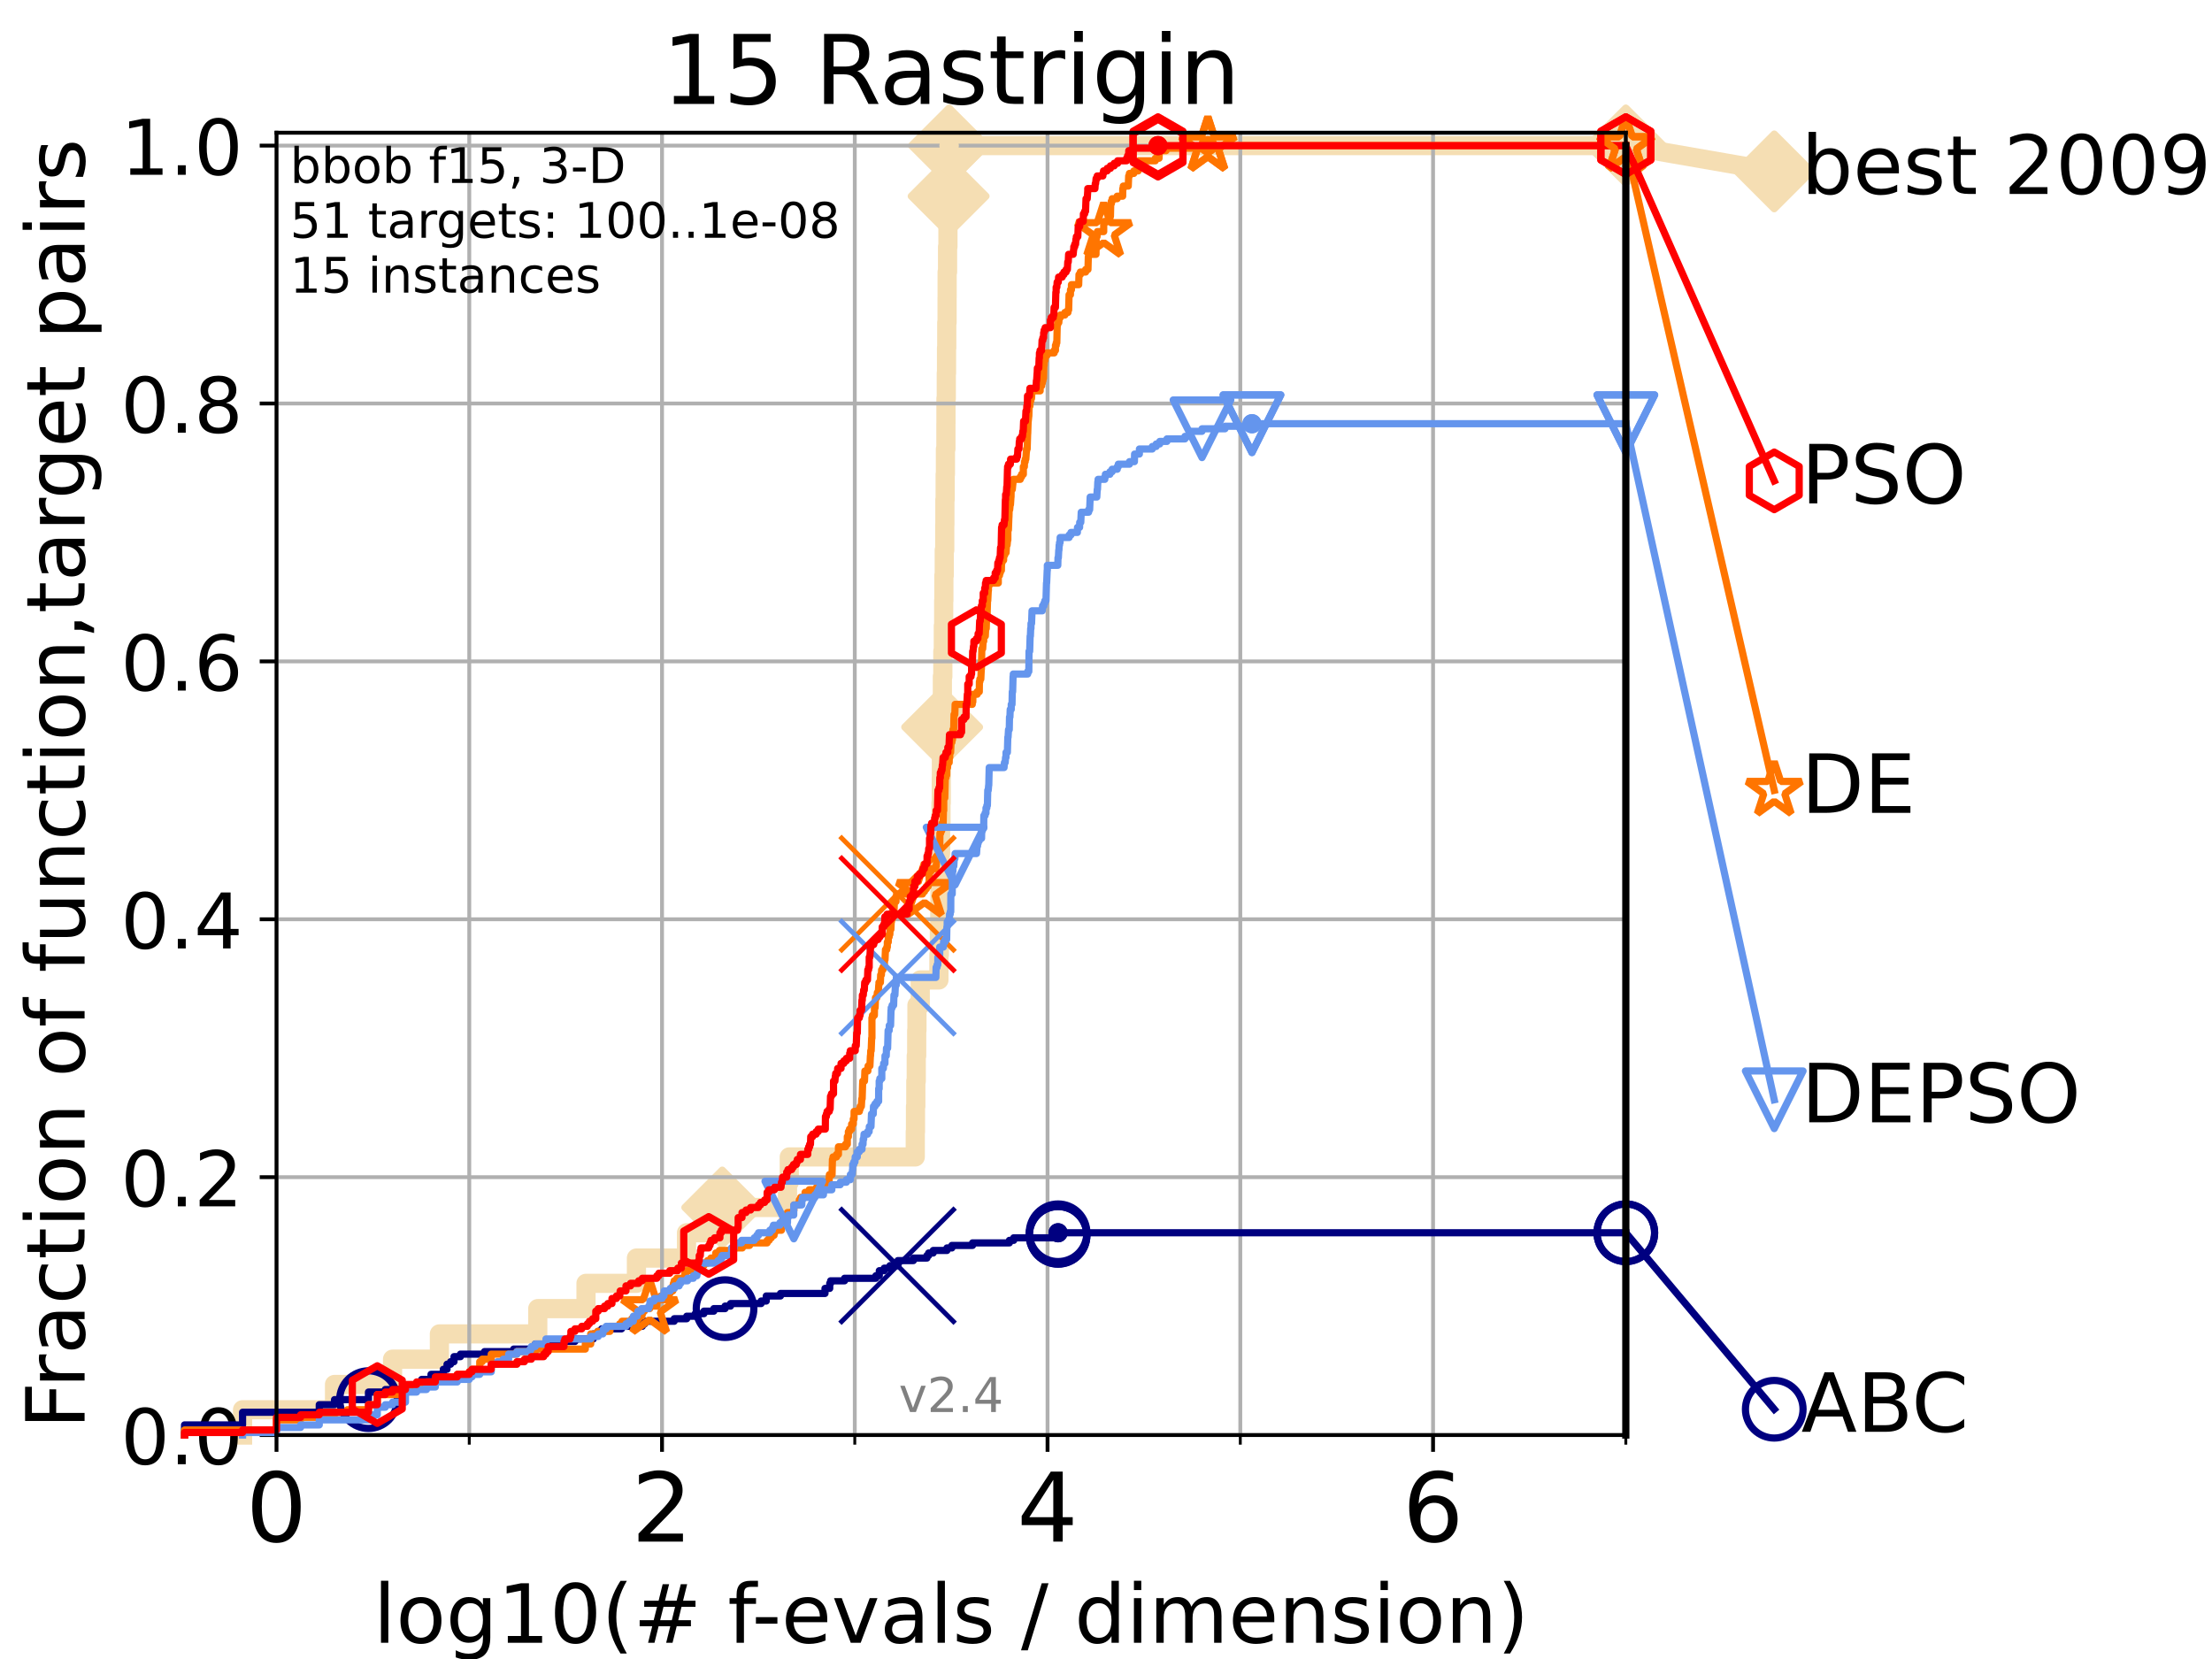 <?xml version="1.0" encoding="utf-8" standalone="no"?>
<!DOCTYPE svg PUBLIC "-//W3C//DTD SVG 1.1//EN"
  "http://www.w3.org/Graphics/SVG/1.1/DTD/svg11.dtd">
<!-- Created with matplotlib (https://matplotlib.org/) -->
<svg height="345.6pt" version="1.1" viewBox="0 0 460.8 345.6" width="460.8pt" xmlns="http://www.w3.org/2000/svg" xmlns:xlink="http://www.w3.org/1999/xlink">
 <defs>
  <style type="text/css">
*{stroke-linecap:butt;stroke-linejoin:round;}
  </style>
 </defs>
 <g id="figure_1">
  <g id="patch_1">
   <path d="M 0 345.6 
L 460.8 345.6 
L 460.8 0 
L 0 0 
z
" style="fill:#ffffff;"/>
  </g>
  <g id="axes_1">
   <g id="patch_2">
    <path d="M 57.6 298.944 
L 338.688 298.944 
L 338.688 27.648 
L 57.6 27.648 
z
" style="fill:#ffffff;"/>
   </g>
   <g id="line2d_1">
    <path d="M 50.529 298.944 
L 50.529 293.677 
L 69.688 293.677 
L 69.688 288.41 
L 81.776 288.41 
L 81.776 283.143 
L 91.535 283.143 
L 91.535 277.877 
L 112.026 277.877 
L 112.026 272.61 
L 122.076 272.61 
L 122.076 267.343 
L 132.581 267.343 
L 132.581 262.076 
L 143.015 262.076 
L 143.015 256.809 
L 150.458 256.809 
L 150.458 251.542 
L 164.05 251.542 
L 164.05 246.275 
L 164.423 246.275 
L 164.423 241.009 
L 190.667 241.009 
L 190.667 235.742 
L 190.715 235.742 
L 190.715 230.475 
L 190.782 230.475 
L 190.782 225.208 
L 190.872 225.208 
L 190.872 219.941 
L 190.964 219.941 
L 190.964 214.674 
L 191.016 214.674 
L 191.016 209.407 
L 191.702 209.407 
L 191.702 204.141 
L 195.593 204.141 
L 195.593 198.874 
L 195.693 198.874 
L 195.693 193.607 
L 195.775 193.607 
L 195.775 188.34 
L 195.811 188.34 
L 195.811 183.073 
L 195.88 183.073 
L 195.88 177.806 
L 195.943 177.806 
L 195.943 172.539 
L 196.026 172.539 
L 196.026 167.272 
L 196.082 167.272 
L 196.082 162.006 
L 196.105 162.006 
L 196.105 156.739 
L 196.189 156.739 
L 196.189 151.472 
L 196.265 151.472 
L 196.265 146.205 
L 196.314 146.205 
L 196.314 140.938 
L 196.408 140.938 
L 196.408 135.671 
L 196.509 135.671 
L 196.509 130.404 
L 196.586 130.404 
L 196.586 125.138 
L 196.626 125.138 
L 196.626 119.871 
L 196.704 119.871 
L 196.704 114.604 
L 196.808 114.604 
L 196.808 109.337 
L 196.837 109.337 
L 196.837 104.07 
L 196.897 104.07 
L 196.897 98.803 
L 196.95 98.803 
L 196.95 93.536 
L 197.05 93.536 
L 197.05 88.27 
L 197.062 88.27 
L 197.062 83.003 
L 197.13 83.003 
L 197.13 77.736 
L 197.179 77.736 
L 197.179 72.469 
L 197.227 72.469 
L 197.227 67.202 
L 197.293 67.202 
L 197.293 61.935 
L 197.305 61.935 
L 197.305 56.668 
L 197.393 56.668 
L 197.393 51.402 
L 197.472 51.402 
L 197.472 46.135 
L 197.574 46.135 
L 197.574 40.868 
L 197.614 40.868 
L 197.614 35.601 
L 197.707 35.601 
L 197.707 30.334 
L 338.688 30.334 
" style="fill:none;stroke:#f5deb3;stroke-linecap:square;stroke-width:4;"/>
   </g>
   <g id="line2d_2">
    <defs>
     <path d="M -0 7.778 
L 7.778 0 
L 0 -7.778 
L -7.778 -0 
z
" id="m5b18ec29a6" style="stroke:#f5deb3;stroke-linejoin:miter;stroke-width:1.5;"/>
    </defs>
    <g>
     <use style="fill:#f5deb3;stroke:#f5deb3;stroke-linejoin:miter;stroke-width:1.5;" x="150.458" xlink:href="#m5b18ec29a6" y="251.542"/>
     <use style="fill:#f5deb3;stroke:#f5deb3;stroke-linejoin:miter;stroke-width:1.5;" x="196.265" xlink:href="#m5b18ec29a6" y="151.472"/>
     <use style="fill:#f5deb3;stroke:#f5deb3;stroke-linejoin:miter;stroke-width:1.5;" x="197.614" xlink:href="#m5b18ec29a6" y="40.868"/>
     <use style="fill:#f5deb3;stroke:#f5deb3;stroke-linejoin:miter;stroke-width:1.5;" x="197.707" xlink:href="#m5b18ec29a6" y="30.334"/>
     <use style="fill:#f5deb3;stroke:#f5deb3;stroke-linejoin:miter;stroke-width:1.5;" x="197.707" xlink:href="#m5b18ec29a6" y="30.334"/>
     <use style="fill:#f5deb3;stroke:#f5deb3;stroke-linejoin:miter;stroke-width:1.5;" x="338.688" xlink:href="#m5b18ec29a6" y="30.334"/>
    </g>
   </g>
   <g id="line2d_3">
    <path style="fill:none;stroke:#f5deb3;stroke-linecap:square;stroke-width:4;"/>
    <g/>
   </g>
   <g id="line2d_4">
    <path d="M 338.688 30.334 
L 369.608 35.706 
" style="fill:none;stroke:#f5deb3;stroke-linecap:square;stroke-width:4;"/>
    <g>
     <use style="fill:#f5deb3;stroke:#f5deb3;stroke-linejoin:miter;stroke-width:1.5;" x="338.688" xlink:href="#m5b18ec29a6" y="30.334"/>
     <use style="fill:#f5deb3;stroke:#f5deb3;stroke-linejoin:miter;stroke-width:1.5;" x="369.608" xlink:href="#m5b18ec29a6" y="35.706"/>
    </g>
   </g>
   <g id="matplotlib.axis_1">
    <g id="xtick_1">
     <g id="line2d_5">
      <path clip-path="url(#p7b0ff602c2)" d="M 57.6 298.944 
L 57.6 27.648 
" style="fill:none;stroke:#b0b0b0;stroke-linecap:square;stroke-width:0.8;"/>
     </g>
     <g id="line2d_6">
      <defs>
       <path d="M 0 0 
L 0 3.5 
" id="m42b4b1e271" style="stroke:#000000;stroke-width:0.8;"/>
      </defs>
      <g>
       <use style="stroke:#000000;stroke-width:0.8;" x="57.6" xlink:href="#m42b4b1e271" y="298.944"/>
      </g>
     </g>
     <g id="text_1">
      <!-- 0 -->
      <defs>
       <path d="M 31.781 66.406 
Q 24.172 66.406 20.328 58.906 
Q 16.5 51.422 16.5 36.375 
Q 16.5 21.391 20.328 13.891 
Q 24.172 6.391 31.781 6.391 
Q 39.453 6.391 43.281 13.891 
Q 47.125 21.391 47.125 36.375 
Q 47.125 51.422 43.281 58.906 
Q 39.453 66.406 31.781 66.406 
z
M 31.781 74.219 
Q 44.047 74.219 50.516 64.516 
Q 56.984 54.828 56.984 36.375 
Q 56.984 17.969 50.516 8.266 
Q 44.047 -1.422 31.781 -1.422 
Q 19.531 -1.422 13.062 8.266 
Q 6.594 17.969 6.594 36.375 
Q 6.594 54.828 13.062 64.516 
Q 19.531 74.219 31.781 74.219 
z
" id="DejaVuSans-48"/>
      </defs>
      <g transform="translate(51.237 321.141)scale(0.2 -0.2)">
       <use xlink:href="#DejaVuSans-48"/>
      </g>
     </g>
    </g>
    <g id="xtick_2">
     <g id="line2d_7">
      <path clip-path="url(#p7b0ff602c2)" d="M 137.911 298.944 
L 137.911 27.648 
" style="fill:none;stroke:#b0b0b0;stroke-linecap:square;stroke-width:0.8;"/>
     </g>
     <g id="line2d_8">
      <g>
       <use style="stroke:#000000;stroke-width:0.8;" x="137.911" xlink:href="#m42b4b1e271" y="298.944"/>
      </g>
     </g>
     <g id="text_2">
      <!-- 2 -->
      <defs>
       <path d="M 19.188 8.297 
L 53.609 8.297 
L 53.609 0 
L 7.328 0 
L 7.328 8.297 
Q 12.938 14.109 22.625 23.891 
Q 32.328 33.688 34.812 36.531 
Q 39.547 41.844 41.422 45.531 
Q 43.312 49.219 43.312 52.781 
Q 43.312 58.594 39.234 62.25 
Q 35.156 65.922 28.609 65.922 
Q 23.969 65.922 18.812 64.312 
Q 13.672 62.703 7.812 59.422 
L 7.812 69.391 
Q 13.766 71.781 18.938 73 
Q 24.125 74.219 28.422 74.219 
Q 39.75 74.219 46.484 68.547 
Q 53.219 62.891 53.219 53.422 
Q 53.219 48.922 51.531 44.891 
Q 49.859 40.875 45.406 35.406 
Q 44.188 33.984 37.641 27.219 
Q 31.109 20.453 19.188 8.297 
z
" id="DejaVuSans-50"/>
      </defs>
      <g transform="translate(131.548 321.141)scale(0.2 -0.2)">
       <use xlink:href="#DejaVuSans-50"/>
      </g>
     </g>
    </g>
    <g id="xtick_3">
     <g id="line2d_9">
      <path clip-path="url(#p7b0ff602c2)" d="M 218.222 298.944 
L 218.222 27.648 
" style="fill:none;stroke:#b0b0b0;stroke-linecap:square;stroke-width:0.8;"/>
     </g>
     <g id="line2d_10">
      <g>
       <use style="stroke:#000000;stroke-width:0.8;" x="218.222" xlink:href="#m42b4b1e271" y="298.944"/>
      </g>
     </g>
     <g id="text_3">
      <!-- 4 -->
      <defs>
       <path d="M 37.797 64.312 
L 12.891 25.391 
L 37.797 25.391 
z
M 35.203 72.906 
L 47.609 72.906 
L 47.609 25.391 
L 58.016 25.391 
L 58.016 17.188 
L 47.609 17.188 
L 47.609 0 
L 37.797 0 
L 37.797 17.188 
L 4.891 17.188 
L 4.891 26.703 
z
" id="DejaVuSans-52"/>
      </defs>
      <g transform="translate(211.859 321.141)scale(0.2 -0.2)">
       <use xlink:href="#DejaVuSans-52"/>
      </g>
     </g>
    </g>
    <g id="xtick_4">
     <g id="line2d_11">
      <path clip-path="url(#p7b0ff602c2)" d="M 298.533 298.944 
L 298.533 27.648 
" style="fill:none;stroke:#b0b0b0;stroke-linecap:square;stroke-width:0.8;"/>
     </g>
     <g id="line2d_12">
      <g>
       <use style="stroke:#000000;stroke-width:0.8;" x="298.533" xlink:href="#m42b4b1e271" y="298.944"/>
      </g>
     </g>
     <g id="text_4">
      <!-- 6 -->
      <defs>
       <path d="M 33.016 40.375 
Q 26.375 40.375 22.484 35.828 
Q 18.609 31.297 18.609 23.391 
Q 18.609 15.531 22.484 10.953 
Q 26.375 6.391 33.016 6.391 
Q 39.656 6.391 43.531 10.953 
Q 47.406 15.531 47.406 23.391 
Q 47.406 31.297 43.531 35.828 
Q 39.656 40.375 33.016 40.375 
z
M 52.594 71.297 
L 52.594 62.312 
Q 48.875 64.062 45.094 64.984 
Q 41.312 65.922 37.594 65.922 
Q 27.828 65.922 22.672 59.328 
Q 17.531 52.734 16.797 39.406 
Q 19.672 43.656 24.016 45.922 
Q 28.375 48.188 33.594 48.188 
Q 44.578 48.188 50.953 41.516 
Q 57.328 34.859 57.328 23.391 
Q 57.328 12.156 50.688 5.359 
Q 44.047 -1.422 33.016 -1.422 
Q 20.359 -1.422 13.672 8.266 
Q 6.984 17.969 6.984 36.375 
Q 6.984 53.656 15.188 63.938 
Q 23.391 74.219 37.203 74.219 
Q 40.922 74.219 44.703 73.484 
Q 48.484 72.75 52.594 71.297 
z
" id="DejaVuSans-54"/>
      </defs>
      <g transform="translate(292.17 321.141)scale(0.2 -0.2)">
       <use xlink:href="#DejaVuSans-54"/>
      </g>
     </g>
    </g>
    <g id="xtick_5">
     <g id="line2d_13">
      <path clip-path="url(#p7b0ff602c2)" d="M 97.755 298.944 
L 97.755 27.648 
" style="fill:none;stroke:#b0b0b0;stroke-linecap:square;stroke-width:0.8;"/>
     </g>
     <g id="line2d_14">
      <defs>
       <path d="M 0 0 
L 0 2 
" id="mb0ca8414ac" style="stroke:#000000;stroke-width:0.6;"/>
      </defs>
      <g>
       <use style="stroke:#000000;stroke-width:0.6;" x="97.755" xlink:href="#mb0ca8414ac" y="298.944"/>
      </g>
     </g>
    </g>
    <g id="xtick_6">
     <g id="line2d_15">
      <path clip-path="url(#p7b0ff602c2)" d="M 178.066 298.944 
L 178.066 27.648 
" style="fill:none;stroke:#b0b0b0;stroke-linecap:square;stroke-width:0.8;"/>
     </g>
     <g id="line2d_16">
      <g>
       <use style="stroke:#000000;stroke-width:0.6;" x="178.066" xlink:href="#mb0ca8414ac" y="298.944"/>
      </g>
     </g>
    </g>
    <g id="xtick_7">
     <g id="line2d_17">
      <path clip-path="url(#p7b0ff602c2)" d="M 258.377 298.944 
L 258.377 27.648 
" style="fill:none;stroke:#b0b0b0;stroke-linecap:square;stroke-width:0.8;"/>
     </g>
     <g id="line2d_18">
      <g>
       <use style="stroke:#000000;stroke-width:0.6;" x="258.377" xlink:href="#mb0ca8414ac" y="298.944"/>
      </g>
     </g>
    </g>
    <g id="xtick_8">
     <g id="line2d_19">
      <path clip-path="url(#p7b0ff602c2)" d="M 338.688 298.944 
L 338.688 27.648 
" style="fill:none;stroke:#b0b0b0;stroke-linecap:square;stroke-width:0.8;"/>
     </g>
     <g id="line2d_20">
      <g>
       <use style="stroke:#000000;stroke-width:0.6;" x="338.688" xlink:href="#mb0ca8414ac" y="298.944"/>
      </g>
     </g>
    </g>
    <g id="text_5">
     <!-- log10(# f-evals / dimension) -->
     <defs>
      <path d="M 9.422 75.984 
L 18.406 75.984 
L 18.406 0 
L 9.422 0 
z
" id="DejaVuSans-108"/>
      <path d="M 30.609 48.391 
Q 23.391 48.391 19.188 42.75 
Q 14.984 37.109 14.984 27.297 
Q 14.984 17.484 19.156 11.844 
Q 23.344 6.203 30.609 6.203 
Q 37.797 6.203 41.984 11.859 
Q 46.188 17.531 46.188 27.297 
Q 46.188 37.016 41.984 42.703 
Q 37.797 48.391 30.609 48.391 
z
M 30.609 56 
Q 42.328 56 49.016 48.375 
Q 55.719 40.766 55.719 27.297 
Q 55.719 13.875 49.016 6.219 
Q 42.328 -1.422 30.609 -1.422 
Q 18.844 -1.422 12.172 6.219 
Q 5.516 13.875 5.516 27.297 
Q 5.516 40.766 12.172 48.375 
Q 18.844 56 30.609 56 
z
" id="DejaVuSans-111"/>
      <path d="M 45.406 27.984 
Q 45.406 37.75 41.375 43.109 
Q 37.359 48.484 30.078 48.484 
Q 22.859 48.484 18.828 43.109 
Q 14.797 37.75 14.797 27.984 
Q 14.797 18.266 18.828 12.891 
Q 22.859 7.516 30.078 7.516 
Q 37.359 7.516 41.375 12.891 
Q 45.406 18.266 45.406 27.984 
z
M 54.391 6.781 
Q 54.391 -7.172 48.188 -13.984 
Q 42 -20.797 29.203 -20.797 
Q 24.469 -20.797 20.266 -20.094 
Q 16.062 -19.391 12.109 -17.922 
L 12.109 -9.188 
Q 16.062 -11.328 19.922 -12.344 
Q 23.781 -13.375 27.781 -13.375 
Q 36.625 -13.375 41.016 -8.766 
Q 45.406 -4.156 45.406 5.172 
L 45.406 9.625 
Q 42.625 4.781 38.281 2.391 
Q 33.938 0 27.875 0 
Q 17.828 0 11.672 7.656 
Q 5.516 15.328 5.516 27.984 
Q 5.516 40.672 11.672 48.328 
Q 17.828 56 27.875 56 
Q 33.938 56 38.281 53.609 
Q 42.625 51.219 45.406 46.391 
L 45.406 54.688 
L 54.391 54.688 
z
" id="DejaVuSans-103"/>
      <path d="M 12.406 8.297 
L 28.516 8.297 
L 28.516 63.922 
L 10.984 60.406 
L 10.984 69.391 
L 28.422 72.906 
L 38.281 72.906 
L 38.281 8.297 
L 54.391 8.297 
L 54.391 0 
L 12.406 0 
z
" id="DejaVuSans-49"/>
      <path d="M 31 75.875 
Q 24.469 64.656 21.281 53.656 
Q 18.109 42.672 18.109 31.391 
Q 18.109 20.125 21.312 9.062 
Q 24.516 -2 31 -13.188 
L 23.188 -13.188 
Q 15.875 -1.703 12.234 9.375 
Q 8.594 20.453 8.594 31.391 
Q 8.594 42.281 12.203 53.312 
Q 15.828 64.359 23.188 75.875 
z
" id="DejaVuSans-40"/>
      <path d="M 51.125 44 
L 36.922 44 
L 32.812 27.688 
L 47.125 27.688 
z
M 43.797 71.781 
L 38.719 51.516 
L 52.984 51.516 
L 58.109 71.781 
L 65.922 71.781 
L 60.891 51.516 
L 76.125 51.516 
L 76.125 44 
L 58.984 44 
L 54.984 27.688 
L 70.516 27.688 
L 70.516 20.219 
L 53.078 20.219 
L 48 0 
L 40.188 0 
L 45.219 20.219 
L 30.906 20.219 
L 25.875 0 
L 18.016 0 
L 23.094 20.219 
L 7.719 20.219 
L 7.719 27.688 
L 24.906 27.688 
L 29 44 
L 13.281 44 
L 13.281 51.516 
L 30.906 51.516 
L 35.891 71.781 
z
" id="DejaVuSans-35"/>
      <path id="DejaVuSans-32"/>
      <path d="M 37.109 75.984 
L 37.109 68.5 
L 28.516 68.5 
Q 23.688 68.5 21.797 66.547 
Q 19.922 64.594 19.922 59.516 
L 19.922 54.688 
L 34.719 54.688 
L 34.719 47.703 
L 19.922 47.703 
L 19.922 0 
L 10.891 0 
L 10.891 47.703 
L 2.297 47.703 
L 2.297 54.688 
L 10.891 54.688 
L 10.891 58.5 
Q 10.891 67.625 15.141 71.797 
Q 19.391 75.984 28.609 75.984 
z
" id="DejaVuSans-102"/>
      <path d="M 4.891 31.391 
L 31.203 31.391 
L 31.203 23.391 
L 4.891 23.391 
z
" id="DejaVuSans-45"/>
      <path d="M 56.203 29.594 
L 56.203 25.203 
L 14.891 25.203 
Q 15.484 15.922 20.484 11.062 
Q 25.484 6.203 34.422 6.203 
Q 39.594 6.203 44.453 7.469 
Q 49.312 8.734 54.109 11.281 
L 54.109 2.781 
Q 49.266 0.734 44.188 -0.344 
Q 39.109 -1.422 33.891 -1.422 
Q 20.797 -1.422 13.156 6.188 
Q 5.516 13.812 5.516 26.812 
Q 5.516 40.234 12.766 48.109 
Q 20.016 56 32.328 56 
Q 43.359 56 49.781 48.891 
Q 56.203 41.797 56.203 29.594 
z
M 47.219 32.234 
Q 47.125 39.594 43.094 43.984 
Q 39.062 48.391 32.422 48.391 
Q 24.906 48.391 20.391 44.141 
Q 15.875 39.891 15.188 32.172 
z
" id="DejaVuSans-101"/>
      <path d="M 2.984 54.688 
L 12.5 54.688 
L 29.594 8.797 
L 46.688 54.688 
L 56.203 54.688 
L 35.688 0 
L 23.484 0 
z
" id="DejaVuSans-118"/>
      <path d="M 34.281 27.484 
Q 23.391 27.484 19.188 25 
Q 14.984 22.516 14.984 16.5 
Q 14.984 11.719 18.141 8.906 
Q 21.297 6.109 26.703 6.109 
Q 34.188 6.109 38.703 11.406 
Q 43.219 16.703 43.219 25.484 
L 43.219 27.484 
z
M 52.203 31.203 
L 52.203 0 
L 43.219 0 
L 43.219 8.297 
Q 40.141 3.328 35.547 0.953 
Q 30.953 -1.422 24.312 -1.422 
Q 15.922 -1.422 10.953 3.297 
Q 6 8.016 6 15.922 
Q 6 25.141 12.172 29.828 
Q 18.359 34.516 30.609 34.516 
L 43.219 34.516 
L 43.219 35.406 
Q 43.219 41.609 39.141 45 
Q 35.062 48.391 27.688 48.391 
Q 23 48.391 18.547 47.266 
Q 14.109 46.141 10.016 43.891 
L 10.016 52.203 
Q 14.938 54.109 19.578 55.047 
Q 24.219 56 28.609 56 
Q 40.484 56 46.344 49.844 
Q 52.203 43.703 52.203 31.203 
z
" id="DejaVuSans-97"/>
      <path d="M 44.281 53.078 
L 44.281 44.578 
Q 40.484 46.531 36.375 47.5 
Q 32.281 48.484 27.875 48.484 
Q 21.188 48.484 17.844 46.438 
Q 14.5 44.391 14.5 40.281 
Q 14.5 37.156 16.891 35.375 
Q 19.281 33.594 26.516 31.984 
L 29.594 31.297 
Q 39.156 29.25 43.188 25.516 
Q 47.219 21.781 47.219 15.094 
Q 47.219 7.469 41.188 3.016 
Q 35.156 -1.422 24.609 -1.422 
Q 20.219 -1.422 15.453 -0.562 
Q 10.688 0.297 5.422 2 
L 5.422 11.281 
Q 10.406 8.688 15.234 7.391 
Q 20.062 6.109 24.812 6.109 
Q 31.156 6.109 34.562 8.281 
Q 37.984 10.453 37.984 14.406 
Q 37.984 18.062 35.516 20.016 
Q 33.062 21.969 24.703 23.781 
L 21.578 24.516 
Q 13.234 26.266 9.516 29.906 
Q 5.812 33.547 5.812 39.891 
Q 5.812 47.609 11.281 51.797 
Q 16.75 56 26.812 56 
Q 31.781 56 36.172 55.266 
Q 40.578 54.547 44.281 53.078 
z
" id="DejaVuSans-115"/>
      <path d="M 25.391 72.906 
L 33.688 72.906 
L 8.297 -9.281 
L 0 -9.281 
z
" id="DejaVuSans-47"/>
      <path d="M 45.406 46.391 
L 45.406 75.984 
L 54.391 75.984 
L 54.391 0 
L 45.406 0 
L 45.406 8.203 
Q 42.578 3.328 38.25 0.953 
Q 33.938 -1.422 27.875 -1.422 
Q 17.969 -1.422 11.734 6.484 
Q 5.516 14.406 5.516 27.297 
Q 5.516 40.188 11.734 48.094 
Q 17.969 56 27.875 56 
Q 33.938 56 38.25 53.625 
Q 42.578 51.266 45.406 46.391 
z
M 14.797 27.297 
Q 14.797 17.391 18.875 11.75 
Q 22.953 6.109 30.078 6.109 
Q 37.203 6.109 41.297 11.75 
Q 45.406 17.391 45.406 27.297 
Q 45.406 37.203 41.297 42.844 
Q 37.203 48.484 30.078 48.484 
Q 22.953 48.484 18.875 42.844 
Q 14.797 37.203 14.797 27.297 
z
" id="DejaVuSans-100"/>
      <path d="M 9.422 54.688 
L 18.406 54.688 
L 18.406 0 
L 9.422 0 
z
M 9.422 75.984 
L 18.406 75.984 
L 18.406 64.594 
L 9.422 64.594 
z
" id="DejaVuSans-105"/>
      <path d="M 52 44.188 
Q 55.375 50.25 60.062 53.125 
Q 64.75 56 71.094 56 
Q 79.641 56 84.281 50.016 
Q 88.922 44.047 88.922 33.016 
L 88.922 0 
L 79.891 0 
L 79.891 32.719 
Q 79.891 40.578 77.094 44.375 
Q 74.312 48.188 68.609 48.188 
Q 61.625 48.188 57.562 43.547 
Q 53.516 38.922 53.516 30.906 
L 53.516 0 
L 44.484 0 
L 44.484 32.719 
Q 44.484 40.625 41.703 44.406 
Q 38.922 48.188 33.109 48.188 
Q 26.219 48.188 22.156 43.531 
Q 18.109 38.875 18.109 30.906 
L 18.109 0 
L 9.078 0 
L 9.078 54.688 
L 18.109 54.688 
L 18.109 46.188 
Q 21.188 51.219 25.484 53.609 
Q 29.781 56 35.688 56 
Q 41.656 56 45.828 52.969 
Q 50 49.953 52 44.188 
z
" id="DejaVuSans-109"/>
      <path d="M 54.891 33.016 
L 54.891 0 
L 45.906 0 
L 45.906 32.719 
Q 45.906 40.484 42.875 44.328 
Q 39.844 48.188 33.797 48.188 
Q 26.516 48.188 22.312 43.547 
Q 18.109 38.922 18.109 30.906 
L 18.109 0 
L 9.078 0 
L 9.078 54.688 
L 18.109 54.688 
L 18.109 46.188 
Q 21.344 51.125 25.703 53.562 
Q 30.078 56 35.797 56 
Q 45.219 56 50.047 50.172 
Q 54.891 44.344 54.891 33.016 
z
" id="DejaVuSans-110"/>
      <path d="M 8.016 75.875 
L 15.828 75.875 
Q 23.141 64.359 26.781 53.312 
Q 30.422 42.281 30.422 31.391 
Q 30.422 20.453 26.781 9.375 
Q 23.141 -1.703 15.828 -13.188 
L 8.016 -13.188 
Q 14.5 -2 17.703 9.062 
Q 20.906 20.125 20.906 31.391 
Q 20.906 42.672 17.703 53.656 
Q 14.5 64.656 8.016 75.875 
z
" id="DejaVuSans-41"/>
     </defs>
     <g transform="translate(77.764 342.218)scale(0.17 -0.17)">
      <use xlink:href="#DejaVuSans-108"/>
      <use x="27.783" xlink:href="#DejaVuSans-111"/>
      <use x="88.965" xlink:href="#DejaVuSans-103"/>
      <use x="152.441" xlink:href="#DejaVuSans-49"/>
      <use x="216.064" xlink:href="#DejaVuSans-48"/>
      <use x="279.688" xlink:href="#DejaVuSans-40"/>
      <use x="318.701" xlink:href="#DejaVuSans-35"/>
      <use x="402.49" xlink:href="#DejaVuSans-32"/>
      <use x="434.277" xlink:href="#DejaVuSans-102"/>
      <use x="463.982" xlink:href="#DejaVuSans-45"/>
      <use x="500.066" xlink:href="#DejaVuSans-101"/>
      <use x="561.59" xlink:href="#DejaVuSans-118"/>
      <use x="620.77" xlink:href="#DejaVuSans-97"/>
      <use x="682.049" xlink:href="#DejaVuSans-108"/>
      <use x="709.832" xlink:href="#DejaVuSans-115"/>
      <use x="761.932" xlink:href="#DejaVuSans-32"/>
      <use x="793.719" xlink:href="#DejaVuSans-47"/>
      <use x="827.41" xlink:href="#DejaVuSans-32"/>
      <use x="859.197" xlink:href="#DejaVuSans-100"/>
      <use x="922.674" xlink:href="#DejaVuSans-105"/>
      <use x="950.457" xlink:href="#DejaVuSans-109"/>
      <use x="1047.869" xlink:href="#DejaVuSans-101"/>
      <use x="1109.393" xlink:href="#DejaVuSans-110"/>
      <use x="1172.771" xlink:href="#DejaVuSans-115"/>
      <use x="1224.871" xlink:href="#DejaVuSans-105"/>
      <use x="1252.654" xlink:href="#DejaVuSans-111"/>
      <use x="1313.836" xlink:href="#DejaVuSans-110"/>
      <use x="1377.215" xlink:href="#DejaVuSans-41"/>
     </g>
    </g>
   </g>
   <g id="matplotlib.axis_2">
    <g id="ytick_1">
     <g id="line2d_21">
      <path clip-path="url(#p7b0ff602c2)" d="M 57.6 298.944 
L 338.688 298.944 
" style="fill:none;stroke:#b0b0b0;stroke-linecap:square;stroke-width:0.8;"/>
     </g>
     <g id="line2d_22">
      <defs>
       <path d="M 0 0 
L -3.5 0 
" id="m11a57d4aa7" style="stroke:#000000;stroke-width:0.8;"/>
      </defs>
      <g>
       <use style="stroke:#000000;stroke-width:0.8;" x="57.6" xlink:href="#m11a57d4aa7" y="298.944"/>
      </g>
     </g>
     <g id="text_6">
      <!-- 0.0 -->
      <defs>
       <path d="M 10.688 12.406 
L 21 12.406 
L 21 0 
L 10.688 0 
z
" id="DejaVuSans-46"/>
      </defs>
      <g transform="translate(25.155 305.023)scale(0.16 -0.16)">
       <use xlink:href="#DejaVuSans-48"/>
       <use x="63.623" xlink:href="#DejaVuSans-46"/>
       <use x="95.41" xlink:href="#DejaVuSans-48"/>
      </g>
     </g>
    </g>
    <g id="ytick_2">
     <g id="line2d_23">
      <path clip-path="url(#p7b0ff602c2)" d="M 57.6 245.222 
L 338.688 245.222 
" style="fill:none;stroke:#b0b0b0;stroke-linecap:square;stroke-width:0.8;"/>
     </g>
     <g id="line2d_24">
      <g>
       <use style="stroke:#000000;stroke-width:0.8;" x="57.6" xlink:href="#m11a57d4aa7" y="245.222"/>
      </g>
     </g>
     <g id="text_7">
      <!-- 0.2 -->
      <g transform="translate(25.155 251.301)scale(0.16 -0.16)">
       <use xlink:href="#DejaVuSans-48"/>
       <use x="63.623" xlink:href="#DejaVuSans-46"/>
       <use x="95.41" xlink:href="#DejaVuSans-50"/>
      </g>
     </g>
    </g>
    <g id="ytick_3">
     <g id="line2d_25">
      <path clip-path="url(#p7b0ff602c2)" d="M 57.6 191.5 
L 338.688 191.5 
" style="fill:none;stroke:#b0b0b0;stroke-linecap:square;stroke-width:0.8;"/>
     </g>
     <g id="line2d_26">
      <g>
       <use style="stroke:#000000;stroke-width:0.8;" x="57.6" xlink:href="#m11a57d4aa7" y="191.5"/>
      </g>
     </g>
     <g id="text_8">
      <!-- 0.4 -->
      <g transform="translate(25.155 197.579)scale(0.16 -0.16)">
       <use xlink:href="#DejaVuSans-48"/>
       <use x="63.623" xlink:href="#DejaVuSans-46"/>
       <use x="95.41" xlink:href="#DejaVuSans-52"/>
      </g>
     </g>
    </g>
    <g id="ytick_4">
     <g id="line2d_27">
      <path clip-path="url(#p7b0ff602c2)" d="M 57.6 137.778 
L 338.688 137.778 
" style="fill:none;stroke:#b0b0b0;stroke-linecap:square;stroke-width:0.8;"/>
     </g>
     <g id="line2d_28">
      <g>
       <use style="stroke:#000000;stroke-width:0.8;" x="57.6" xlink:href="#m11a57d4aa7" y="137.778"/>
      </g>
     </g>
     <g id="text_9">
      <!-- 0.6 -->
      <g transform="translate(25.155 143.857)scale(0.16 -0.16)">
       <use xlink:href="#DejaVuSans-48"/>
       <use x="63.623" xlink:href="#DejaVuSans-46"/>
       <use x="95.41" xlink:href="#DejaVuSans-54"/>
      </g>
     </g>
    </g>
    <g id="ytick_5">
     <g id="line2d_29">
      <path clip-path="url(#p7b0ff602c2)" d="M 57.6 84.056 
L 338.688 84.056 
" style="fill:none;stroke:#b0b0b0;stroke-linecap:square;stroke-width:0.8;"/>
     </g>
     <g id="line2d_30">
      <g>
       <use style="stroke:#000000;stroke-width:0.8;" x="57.6" xlink:href="#m11a57d4aa7" y="84.056"/>
      </g>
     </g>
     <g id="text_10">
      <!-- 0.8 -->
      <defs>
       <path d="M 31.781 34.625 
Q 24.75 34.625 20.719 30.859 
Q 16.703 27.094 16.703 20.516 
Q 16.703 13.922 20.719 10.156 
Q 24.75 6.391 31.781 6.391 
Q 38.812 6.391 42.859 10.172 
Q 46.922 13.969 46.922 20.516 
Q 46.922 27.094 42.891 30.859 
Q 38.875 34.625 31.781 34.625 
z
M 21.922 38.812 
Q 15.578 40.375 12.031 44.719 
Q 8.5 49.078 8.5 55.328 
Q 8.5 64.062 14.719 69.141 
Q 20.953 74.219 31.781 74.219 
Q 42.672 74.219 48.875 69.141 
Q 55.078 64.062 55.078 55.328 
Q 55.078 49.078 51.531 44.719 
Q 48 40.375 41.703 38.812 
Q 48.828 37.156 52.797 32.312 
Q 56.781 27.484 56.781 20.516 
Q 56.781 9.906 50.312 4.234 
Q 43.844 -1.422 31.781 -1.422 
Q 19.734 -1.422 13.25 4.234 
Q 6.781 9.906 6.781 20.516 
Q 6.781 27.484 10.781 32.312 
Q 14.797 37.156 21.922 38.812 
z
M 18.312 54.391 
Q 18.312 48.734 21.844 45.562 
Q 25.391 42.391 31.781 42.391 
Q 38.141 42.391 41.719 45.562 
Q 45.312 48.734 45.312 54.391 
Q 45.312 60.062 41.719 63.234 
Q 38.141 66.406 31.781 66.406 
Q 25.391 66.406 21.844 63.234 
Q 18.312 60.062 18.312 54.391 
z
" id="DejaVuSans-56"/>
      </defs>
      <g transform="translate(25.155 90.135)scale(0.16 -0.16)">
       <use xlink:href="#DejaVuSans-48"/>
       <use x="63.623" xlink:href="#DejaVuSans-46"/>
       <use x="95.41" xlink:href="#DejaVuSans-56"/>
      </g>
     </g>
    </g>
    <g id="ytick_6">
     <g id="line2d_31">
      <path clip-path="url(#p7b0ff602c2)" d="M 57.6 30.334 
L 338.688 30.334 
" style="fill:none;stroke:#b0b0b0;stroke-linecap:square;stroke-width:0.8;"/>
     </g>
     <g id="line2d_32">
      <g>
       <use style="stroke:#000000;stroke-width:0.8;" x="57.6" xlink:href="#m11a57d4aa7" y="30.334"/>
      </g>
     </g>
     <g id="text_11">
      <!-- 1.0 -->
      <g transform="translate(25.155 36.413)scale(0.16 -0.16)">
       <use xlink:href="#DejaVuSans-49"/>
       <use x="63.623" xlink:href="#DejaVuSans-46"/>
       <use x="95.41" xlink:href="#DejaVuSans-48"/>
      </g>
     </g>
    </g>
    <g id="text_12">
     <!-- Fraction of function,target pairs -->
     <defs>
      <path d="M 9.812 72.906 
L 51.703 72.906 
L 51.703 64.594 
L 19.672 64.594 
L 19.672 43.109 
L 48.578 43.109 
L 48.578 34.812 
L 19.672 34.812 
L 19.672 0 
L 9.812 0 
z
" id="DejaVuSans-70"/>
      <path d="M 41.109 46.297 
Q 39.594 47.172 37.812 47.578 
Q 36.031 48 33.891 48 
Q 26.266 48 22.188 43.047 
Q 18.109 38.094 18.109 28.812 
L 18.109 0 
L 9.078 0 
L 9.078 54.688 
L 18.109 54.688 
L 18.109 46.188 
Q 20.953 51.172 25.484 53.578 
Q 30.031 56 36.531 56 
Q 37.453 56 38.578 55.875 
Q 39.703 55.766 41.062 55.516 
z
" id="DejaVuSans-114"/>
      <path d="M 48.781 52.594 
L 48.781 44.188 
Q 44.969 46.297 41.141 47.344 
Q 37.312 48.391 33.406 48.391 
Q 24.656 48.391 19.812 42.844 
Q 14.984 37.312 14.984 27.297 
Q 14.984 17.281 19.812 11.734 
Q 24.656 6.203 33.406 6.203 
Q 37.312 6.203 41.141 7.25 
Q 44.969 8.297 48.781 10.406 
L 48.781 2.094 
Q 45.016 0.344 40.984 -0.531 
Q 36.969 -1.422 32.422 -1.422 
Q 20.062 -1.422 12.781 6.344 
Q 5.516 14.109 5.516 27.297 
Q 5.516 40.672 12.859 48.328 
Q 20.219 56 33.016 56 
Q 37.156 56 41.109 55.141 
Q 45.062 54.297 48.781 52.594 
z
" id="DejaVuSans-99"/>
      <path d="M 18.312 70.219 
L 18.312 54.688 
L 36.812 54.688 
L 36.812 47.703 
L 18.312 47.703 
L 18.312 18.016 
Q 18.312 11.328 20.141 9.422 
Q 21.969 7.516 27.594 7.516 
L 36.812 7.516 
L 36.812 0 
L 27.594 0 
Q 17.188 0 13.234 3.875 
Q 9.281 7.766 9.281 18.016 
L 9.281 47.703 
L 2.688 47.703 
L 2.688 54.688 
L 9.281 54.688 
L 9.281 70.219 
z
" id="DejaVuSans-116"/>
      <path d="M 8.5 21.578 
L 8.5 54.688 
L 17.484 54.688 
L 17.484 21.922 
Q 17.484 14.156 20.5 10.266 
Q 23.531 6.391 29.594 6.391 
Q 36.859 6.391 41.078 11.031 
Q 45.312 15.672 45.312 23.688 
L 45.312 54.688 
L 54.297 54.688 
L 54.297 0 
L 45.312 0 
L 45.312 8.406 
Q 42.047 3.422 37.719 1 
Q 33.406 -1.422 27.688 -1.422 
Q 18.266 -1.422 13.375 4.438 
Q 8.5 10.297 8.5 21.578 
z
M 31.109 56 
z
" id="DejaVuSans-117"/>
      <path d="M 11.719 12.406 
L 22.016 12.406 
L 22.016 4 
L 14.016 -11.625 
L 7.719 -11.625 
L 11.719 4 
z
" id="DejaVuSans-44"/>
      <path d="M 18.109 8.203 
L 18.109 -20.797 
L 9.078 -20.797 
L 9.078 54.688 
L 18.109 54.688 
L 18.109 46.391 
Q 20.953 51.266 25.266 53.625 
Q 29.594 56 35.594 56 
Q 45.562 56 51.781 48.094 
Q 58.016 40.188 58.016 27.297 
Q 58.016 14.406 51.781 6.484 
Q 45.562 -1.422 35.594 -1.422 
Q 29.594 -1.422 25.266 0.953 
Q 20.953 3.328 18.109 8.203 
z
M 48.688 27.297 
Q 48.688 37.203 44.609 42.844 
Q 40.531 48.484 33.406 48.484 
Q 26.266 48.484 22.188 42.844 
Q 18.109 37.203 18.109 27.297 
Q 18.109 17.391 22.188 11.75 
Q 26.266 6.109 33.406 6.109 
Q 40.531 6.109 44.609 11.75 
Q 48.688 17.391 48.688 27.297 
z
" id="DejaVuSans-112"/>
     </defs>
     <g transform="translate(17.62 297.681)rotate(-90)scale(0.17 -0.17)">
      <use xlink:href="#DejaVuSans-70"/>
      <use x="50.27" xlink:href="#DejaVuSans-114"/>
      <use x="91.383" xlink:href="#DejaVuSans-97"/>
      <use x="152.662" xlink:href="#DejaVuSans-99"/>
      <use x="207.643" xlink:href="#DejaVuSans-116"/>
      <use x="246.852" xlink:href="#DejaVuSans-105"/>
      <use x="274.635" xlink:href="#DejaVuSans-111"/>
      <use x="335.816" xlink:href="#DejaVuSans-110"/>
      <use x="399.195" xlink:href="#DejaVuSans-32"/>
      <use x="430.982" xlink:href="#DejaVuSans-111"/>
      <use x="492.164" xlink:href="#DejaVuSans-102"/>
      <use x="527.369" xlink:href="#DejaVuSans-32"/>
      <use x="559.156" xlink:href="#DejaVuSans-102"/>
      <use x="594.361" xlink:href="#DejaVuSans-117"/>
      <use x="657.74" xlink:href="#DejaVuSans-110"/>
      <use x="721.119" xlink:href="#DejaVuSans-99"/>
      <use x="776.1" xlink:href="#DejaVuSans-116"/>
      <use x="815.309" xlink:href="#DejaVuSans-105"/>
      <use x="843.092" xlink:href="#DejaVuSans-111"/>
      <use x="904.273" xlink:href="#DejaVuSans-110"/>
      <use x="967.652" xlink:href="#DejaVuSans-44"/>
      <use x="999.439" xlink:href="#DejaVuSans-116"/>
      <use x="1038.648" xlink:href="#DejaVuSans-97"/>
      <use x="1099.928" xlink:href="#DejaVuSans-114"/>
      <use x="1139.291" xlink:href="#DejaVuSans-103"/>
      <use x="1202.768" xlink:href="#DejaVuSans-101"/>
      <use x="1264.291" xlink:href="#DejaVuSans-116"/>
      <use x="1303.5" xlink:href="#DejaVuSans-32"/>
      <use x="1335.287" xlink:href="#DejaVuSans-112"/>
      <use x="1398.764" xlink:href="#DejaVuSans-97"/>
      <use x="1460.043" xlink:href="#DejaVuSans-105"/>
      <use x="1487.826" xlink:href="#DejaVuSans-114"/>
      <use x="1528.939" xlink:href="#DejaVuSans-115"/>
     </g>
    </g>
   </g>
   <g id="line2d_33">
    <defs>
     <path d="M 0 1.5 
C 0.398 1.5 0.779 1.342 1.061 1.061 
C 1.342 0.779 1.5 0.398 1.5 0 
C 1.5 -0.398 1.342 -0.779 1.061 -1.061 
C 0.779 -1.342 0.398 -1.5 0 -1.5 
C -0.398 -1.5 -0.779 -1.342 -1.061 -1.061 
C -1.342 -0.779 -1.5 -0.398 -1.5 0 
C -1.5 0.398 -1.342 0.779 -1.061 1.061 
C -0.779 1.342 -0.398 1.5 0 1.5 
z
" id="m324b86ae53" style="stroke:#f5deb3;"/>
    </defs>
    <g>
     <use style="fill:#f5deb3;stroke:#f5deb3;" x="197.707" xlink:href="#m324b86ae53" y="30.334"/>
     <use style="fill:#f5deb3;stroke:#f5deb3;" x="197.707" xlink:href="#m324b86ae53" y="30.334"/>
    </g>
   </g>
   <g id="line2d_34">
    <defs>
     <path d="M 0 1.5 
C 0.398 1.5 0.779 1.342 1.061 1.061 
C 1.342 0.779 1.5 0.398 1.5 0 
C 1.5 -0.398 1.342 -0.779 1.061 -1.061 
C 0.779 -1.342 0.398 -1.5 0 -1.5 
C -0.398 -1.5 -0.779 -1.342 -1.061 -1.061 
C -1.342 -0.779 -1.5 -0.398 -1.5 0 
C -1.5 0.398 -1.342 0.779 -1.061 1.061 
C -0.779 1.342 -0.398 1.5 0 1.5 
z
" id="m5d4b3cfddc" style="stroke:#000080;"/>
    </defs>
    <g>
     <use style="fill:#000080;stroke:#000080;" x="220.415" xlink:href="#m5d4b3cfddc" y="256.809"/>
     <use style="fill:#000080;stroke:#000080;" x="220.415" xlink:href="#m5d4b3cfddc" y="256.809"/>
    </g>
   </g>
   <g id="line2d_35">
    <path d="M 38.441 298.944 
L 38.441 296.837 
L 50.529 296.837 
L 50.529 294.204 
L 66.508 294.204 
L 66.508 292.624 
L 69.688 292.624 
L 69.688 291.57 
L 76.759 291.57 
L 76.759 289.99 
L 80.259 289.99 
L 80.259 289.464 
L 86.793 289.464 
L 86.793 288.41 
L 87.85 288.41 
L 87.85 287.357 
L 89.79 287.357 
L 89.79 286.304 
L 92.347 286.304 
L 92.347 285.25 
L 93.122 285.25 
L 93.122 284.197 
L 93.864 284.197 
L 93.864 283.67 
L 94.576 283.67 
L 94.576 282.617 
L 95.918 282.617 
L 95.918 282.09 
L 100.935 282.09 
L 100.935 281.563 
L 107.009 281.563 
L 107.009 281.037 
L 111.506 281.037 
L 111.506 279.983 
L 116.122 279.983 
L 116.122 279.457 
L 119.768 279.457 
L 119.768 278.93 
L 123.594 278.93 
L 123.594 277.877 
L 124.62 277.877 
L 124.62 277.35 
L 125.352 277.35 
L 125.352 276.823 
L 129.48 276.823 
L 129.48 276.296 
L 133.8 276.296 
L 133.8 275.77 
L 134.308 275.77 
L 134.308 275.243 
L 140.449 275.243 
L 140.449 274.716 
L 143.058 274.716 
L 143.058 274.19 
L 144.826 274.19 
L 144.826 273.663 
L 146.644 273.663 
L 146.644 273.136 
L 148.702 273.136 
L 148.702 272.61 
L 151.042 272.61 
L 151.042 272.083 
L 152.182 272.083 
L 152.182 271.556 
L 158.555 271.556 
L 158.555 271.03 
L 159.625 271.03 
L 159.625 269.976 
L 162.588 269.976 
L 162.588 269.45 
L 171.863 269.45 
L 171.863 268.396 
L 172.847 268.396 
L 172.847 267.343 
L 173.034 267.343 
L 173.034 266.816 
L 175.936 266.816 
L 175.936 266.289 
L 182.453 266.289 
L 182.453 265.763 
L 183.175 265.763 
L 183.175 264.709 
L 184.198 264.709 
L 184.198 264.183 
L 185.399 264.183 
L 185.399 263.656 
L 187.055 263.656 
L 187.055 262.603 
L 190.276 262.603 
L 190.276 262.076 
L 193.095 262.076 
L 193.095 261.549 
L 193.45 261.549 
L 193.45 261.023 
L 194.402 261.023 
L 194.402 260.496 
L 197.266 260.496 
L 197.266 259.969 
L 198.293 259.969 
L 198.293 259.443 
L 202.599 259.443 
L 202.599 258.916 
L 210.275 258.916 
L 210.275 258.389 
L 211.171 258.389 
L 211.171 257.862 
L 219.469 257.862 
L 219.469 257.336 
L 220.415 257.336 
L 220.415 256.809 
L 338.688 256.809 
" style="fill:none;stroke:#000080;stroke-linecap:square;stroke-width:1.5;"/>
   </g>
   <g id="line2d_36">
    <defs>
     <path d="M 0 6 
C 1.591 6 3.117 5.368 4.243 4.243 
C 5.368 3.117 6 1.591 6 0 
C 6 -1.591 5.368 -3.117 4.243 -4.243 
C 3.117 -5.368 1.591 -6 0 -6 
C -1.591 -6 -3.117 -5.368 -4.243 -4.243 
C -5.368 -3.117 -6 -1.591 -6 0 
C -6 1.591 -5.368 3.117 -4.243 4.243 
C -3.117 5.368 -1.591 6 0 6 
z
" id="m8648cb1192" style="stroke:#000080;stroke-width:1.5;"/>
    </defs>
    <g>
     <use style="fill-opacity:0;stroke:#000080;stroke-width:1.5;" x="76.759" xlink:href="#m8648cb1192" y="291.57"/>
     <use style="fill-opacity:0;stroke:#000080;stroke-width:1.5;" x="151.042" xlink:href="#m8648cb1192" y="272.61"/>
     <use style="fill-opacity:0;stroke:#000080;stroke-width:1.5;" x="220.415" xlink:href="#m8648cb1192" y="257.336"/>
     <use style="fill-opacity:0;stroke:#000080;stroke-width:1.5;" x="220.415" xlink:href="#m8648cb1192" y="257.336"/>
     <use style="fill-opacity:0;stroke:#000080;stroke-width:1.5;" x="220.415" xlink:href="#m8648cb1192" y="256.809"/>
     <use style="fill-opacity:0;stroke:#000080;stroke-width:1.5;" x="338.688" xlink:href="#m8648cb1192" y="256.809"/>
    </g>
   </g>
   <g id="line2d_37">
    <path style="fill:none;stroke:#000080;stroke-linecap:square;stroke-width:1.5;"/>
    <g/>
   </g>
   <g id="line2d_38">
    <path clip-path="url(#p7b0ff602c2)" d="M 186.975 263.656 
" style="fill:none;stroke:#000080;stroke-linecap:square;stroke-width:1.5;"/>
    <defs>
     <path d="M -12 12 
L 12 -12 
M -12 -12 
L 12 12 
" id="m7aafce4ae8" style="stroke:#000080;"/>
    </defs>
    <g clip-path="url(#p7b0ff602c2)">
     <use style="fill:#000080;stroke:#000080;" x="186.975" xlink:href="#m7aafce4ae8" y="263.656"/>
    </g>
   </g>
   <g id="line2d_39">
    <defs>
     <path d="M 0 1.5 
C 0.398 1.5 0.779 1.342 1.061 1.061 
C 1.342 0.779 1.5 0.398 1.5 0 
C 1.5 -0.398 1.342 -0.779 1.061 -1.061 
C 0.779 -1.342 0.398 -1.5 0 -1.5 
C -0.398 -1.5 -0.779 -1.342 -1.061 -1.061 
C -1.342 -0.779 -1.5 -0.398 -1.5 0 
C -1.5 0.398 -1.342 0.779 -1.061 1.061 
C -0.779 1.342 -0.398 1.5 0 1.5 
z
" id="m323802357d" style="stroke:#ff7500;"/>
    </defs>
    <g>
     <use style="fill:#ff7500;stroke:#ff7500;" x="251.619" xlink:href="#m323802357d" y="30.334"/>
     <use style="fill:#ff7500;stroke:#ff7500;" x="251.619" xlink:href="#m323802357d" y="30.334"/>
    </g>
   </g>
   <g id="line2d_40">
    <path d="M 38.441 298.944 
L 38.441 297.891 
L 57.6 297.891 
L 57.6 295.784 
L 62.617 295.784 
L 62.617 295.257 
L 66.508 295.257 
L 66.508 294.731 
L 69.688 294.731 
L 69.688 294.204 
L 72.376 294.204 
L 72.376 293.677 
L 76.759 293.677 
L 76.759 292.624 
L 78.596 292.624 
L 78.596 290.517 
L 84.464 290.517 
L 84.464 288.937 
L 86.793 288.937 
L 86.793 288.41 
L 88.847 288.41 
L 88.847 287.884 
L 90.684 287.884 
L 90.684 287.357 
L 95.26 287.357 
L 95.26 286.304 
L 97.755 286.304 
L 97.755 285.777 
L 98.327 285.777 
L 98.327 285.25 
L 99.938 285.25 
L 99.938 283.67 
L 100.444 283.67 
L 100.444 283.143 
L 102.331 283.143 
L 102.331 282.09 
L 107.68 282.09 
L 107.68 281.563 
L 111.506 281.563 
L 111.506 281.037 
L 121.931 281.037 
L 121.931 279.983 
L 123.057 279.983 
L 123.057 277.877 
L 124.495 277.877 
L 124.495 277.35 
L 127.057 277.35 
L 127.057 276.296 
L 129.099 276.296 
L 129.099 275.77 
L 129.574 275.77 
L 129.574 275.243 
L 131.607 275.243 
L 131.607 274.716 
L 133.048 274.716 
L 133.048 274.19 
L 133.726 274.19 
L 133.726 273.663 
L 133.873 273.663 
L 133.873 273.136 
L 134.236 273.136 
L 134.236 272.61 
L 135.348 272.61 
L 135.348 272.083 
L 136.832 272.083 
L 136.894 270.503 
L 137.677 270.503 
L 137.677 269.976 
L 138.595 269.976 
L 138.595 269.45 
L 139.573 269.45 
L 139.573 268.923 
L 140.145 268.923 
L 140.145 267.87 
L 140.298 267.87 
L 140.298 267.343 
L 140.449 267.343 
L 140.449 266.816 
L 140.993 266.816 
L 140.993 266.289 
L 142.664 266.289 
L 142.664 265.236 
L 142.884 265.236 
L 142.884 264.709 
L 143.903 264.709 
L 143.903 264.183 
L 144.669 264.183 
L 144.669 263.656 
L 146.644 263.656 
L 146.644 263.129 
L 147.402 263.129 
L 147.402 262.603 
L 148.097 262.603 
L 148.097 262.076 
L 149.074 262.076 
L 149.104 261.023 
L 149.853 261.023 
L 149.853 260.496 
L 152.861 260.496 
L 152.861 259.969 
L 154.641 259.969 
L 154.641 259.443 
L 156.155 259.443 
L 156.155 258.916 
L 159.808 258.916 
L 159.808 258.389 
L 160.233 258.389 
L 160.233 257.862 
L 160.68 257.862 
L 160.68 257.336 
L 161.253 257.336 
L 161.253 256.809 
L 161.405 256.809 
L 161.405 256.282 
L 162.785 256.282 
L 162.827 254.702 
L 162.979 254.702 
L 162.979 254.176 
L 163.429 254.176 
L 163.429 253.649 
L 163.656 253.649 
L 163.656 253.122 
L 164.037 253.122 
L 164.037 252.596 
L 165.266 252.596 
L 165.266 252.069 
L 165.387 252.069 
L 165.387 251.016 
L 166.403 251.016 
L 166.403 250.489 
L 166.516 250.489 
L 166.516 249.962 
L 166.796 249.962 
L 166.796 249.436 
L 167.714 249.436 
L 167.714 248.382 
L 168.567 248.382 
L 168.567 247.855 
L 170.101 247.855 
L 170.101 247.329 
L 171.704 247.329 
L 171.704 246.802 
L 171.83 246.802 
L 171.83 246.275 
L 172.713 246.275 
L 172.776 244.695 
L 173.334 244.695 
L 173.41 241.535 
L 173.538 241.535 
L 173.538 241.009 
L 174.269 241.009 
L 174.269 240.482 
L 174.662 240.482 
L 174.662 238.902 
L 176.125 238.902 
L 176.125 238.375 
L 176.511 238.375 
L 176.511 236.795 
L 176.732 236.795 
L 176.732 235.742 
L 176.962 235.742 
L 176.962 235.215 
L 177.409 235.215 
L 177.409 234.162 
L 177.75 234.162 
L 177.755 233.108 
L 177.909 233.108 
L 177.926 231.528 
L 179.022 231.528 
L 179.022 231.001 
L 179.197 231.001 
L 179.197 230.475 
L 179.435 230.475 
L 179.521 228.895 
L 179.601 228.895 
L 179.702 225.735 
L 179.728 225.735 
L 179.728 225.208 
L 180.089 225.208 
L 180.172 223.101 
L 180.794 223.101 
L 180.844 222.048 
L 181.217 222.048 
L 181.318 219.941 
L 181.352 219.941 
L 181.391 218.888 
L 181.482 218.888 
L 181.582 216.254 
L 181.639 216.254 
L 181.639 212.041 
L 181.757 212.041 
L 181.757 211.514 
L 182.147 211.514 
L 182.17 209.934 
L 182.299 209.934 
L 182.385 207.827 
L 182.66 207.827 
L 182.766 206.774 
L 182.965 206.774 
L 183.066 205.194 
L 183.101 205.194 
L 183.101 204.667 
L 183.403 204.667 
L 183.458 203.087 
L 183.611 203.087 
L 183.658 202.034 
L 183.922 202.034 
L 183.922 201.507 
L 184.202 201.507 
L 184.267 199.927 
L 184.365 199.927 
L 184.458 197.82 
L 184.73 197.82 
L 184.73 197.294 
L 184.848 197.294 
L 184.848 196.24 
L 185.044 196.24 
L 185.044 195.187 
L 185.226 195.187 
L 185.226 194.66 
L 185.372 194.66 
L 185.414 193.607 
L 185.589 193.607 
L 185.653 192.027 
L 185.702 192.027 
L 185.702 191.5 
L 185.855 191.5 
L 185.855 189.92 
L 186.234 189.92 
L 186.321 187.813 
L 186.654 187.813 
L 186.662 186.76 
L 186.778 186.76 
L 186.778 186.233 
L 192.182 186.233 
L 192.182 185.706 
L 192.592 185.706 
L 192.592 185.18 
L 192.967 185.18 
L 192.967 184.653 
L 193.351 184.653 
L 193.351 184.126 
L 193.543 184.126 
L 193.608 181.493 
L 193.971 181.493 
L 193.971 180.966 
L 194.928 180.966 
L 194.928 180.44 
L 195.053 180.44 
L 195.112 178.333 
L 195.491 178.333 
L 195.536 177.28 
L 195.642 177.28 
L 195.642 176.753 
L 195.763 176.753 
L 195.803 173.593 
L 195.958 173.593 
L 195.958 173.066 
L 196.171 173.066 
L 196.265 171.486 
L 196.477 171.486 
L 196.532 168.853 
L 196.598 168.853 
L 196.598 166.219 
L 196.816 166.219 
L 196.924 162.006 
L 197.066 162.006 
L 197.066 161.479 
L 197.218 161.479 
L 197.233 159.899 
L 197.393 159.899 
L 197.462 158.846 
L 197.731 158.846 
L 197.761 157.792 
L 197.85 157.792 
L 197.85 156.739 
L 198.032 156.739 
L 198.124 154.632 
L 198.3 154.632 
L 198.3 154.105 
L 198.414 154.105 
L 198.512 151.999 
L 198.669 151.999 
L 198.741 148.838 
L 198.907 148.838 
L 198.972 146.732 
L 202.541 146.732 
L 202.541 146.205 
L 202.654 146.205 
L 202.669 144.625 
L 203.566 144.625 
L 203.566 144.098 
L 204.002 144.098 
L 204.029 141.992 
L 204.126 141.992 
L 204.126 141.465 
L 204.32 141.465 
L 204.422 139.358 
L 204.444 139.358 
L 204.53 135.145 
L 204.71 135.145 
L 204.811 133.565 
L 204.926 133.565 
L 204.926 132.511 
L 205.258 132.511 
L 205.334 130.931 
L 205.453 130.931 
L 205.514 128.824 
L 205.616 128.824 
L 205.72 125.138 
L 205.768 125.138 
L 205.873 123.031 
L 205.906 123.031 
L 205.906 121.977 
L 206.073 121.977 
L 206.073 121.451 
L 207.961 121.451 
L 207.961 119.871 
L 208.214 119.871 
L 208.214 119.344 
L 208.368 119.344 
L 208.368 118.817 
L 208.608 118.817 
L 208.636 117.237 
L 208.735 117.237 
L 208.735 116.711 
L 209.063 116.711 
L 209.098 115.657 
L 209.287 115.657 
L 209.287 115.131 
L 209.579 115.131 
L 209.682 113.55 
L 209.799 113.55 
L 209.899 112.497 
L 209.951 112.497 
L 209.962 110.39 
L 210.068 110.39 
L 210.168 107.757 
L 210.181 107.757 
L 210.231 106.177 
L 210.336 106.177 
L 210.432 105.124 
L 210.498 105.124 
L 210.603 103.543 
L 210.616 103.543 
L 210.643 101.963 
L 210.877 101.963 
L 210.98 100.91 
L 210.99 100.91 
L 211.076 99.857 
L 212.539 99.857 
L 212.539 99.33 
L 212.82 99.33 
L 212.82 98.803 
L 213.18 98.803 
L 213.18 97.223 
L 213.393 97.223 
L 213.42 96.17 
L 213.568 96.17 
L 213.568 95.643 
L 213.7 95.643 
L 213.81 94.063 
L 213.841 94.063 
L 213.841 93.536 
L 213.976 93.536 
L 214.075 90.376 
L 214.089 90.376 
L 214.181 87.743 
L 214.202 87.743 
L 214.311 86.69 
L 214.327 86.69 
L 214.393 84.583 
L 214.55 84.583 
L 214.562 83.529 
L 214.733 83.529 
L 214.733 83.003 
L 214.886 83.003 
L 214.983 81.423 
L 216.684 81.423 
L 216.684 80.369 
L 217.002 80.369 
L 217.002 79.843 
L 217.123 79.843 
L 217.123 79.316 
L 217.257 79.316 
L 217.257 78.789 
L 217.387 78.789 
L 217.453 76.156 
L 217.507 76.156 
L 217.573 75.102 
L 217.675 75.102 
L 217.683 74.049 
L 218.115 74.049 
L 218.115 73.522 
L 219.6 73.522 
L 219.6 72.996 
L 219.87 72.996 
L 219.87 71.942 
L 220.029 71.942 
L 220.029 71.416 
L 220.155 71.416 
L 220.241 67.729 
L 220.314 67.729 
L 220.314 67.202 
L 220.568 67.202 
L 220.647 66.149 
L 220.884 66.149 
L 220.884 65.622 
L 221.832 65.622 
L 221.832 65.095 
L 222.47 65.095 
L 222.47 64.569 
L 222.616 64.569 
L 222.706 61.409 
L 222.987 61.409 
L 223.009 60.355 
L 223.199 60.355 
L 223.202 59.302 
L 224.709 59.302 
L 224.774 57.195 
L 225.057 57.195 
L 225.057 56.668 
L 226.157 56.668 
L 226.157 56.142 
L 226.643 56.142 
L 226.715 53.508 
L 226.779 53.508 
L 226.779 52.982 
L 228.316 52.982 
L 228.369 49.295 
L 228.536 49.295 
L 228.609 48.241 
L 229.922 48.241 
L 229.922 46.661 
L 230.042 46.661 
L 230.042 46.135 
L 231.201 46.135 
L 231.221 45.081 
L 231.325 45.081 
L 231.387 42.448 
L 231.507 42.448 
L 231.507 41.921 
L 231.683 41.921 
L 231.683 41.395 
L 232.726 41.395 
L 232.726 40.868 
L 233.872 40.868 
L 233.892 39.288 
L 233.999 39.288 
L 233.999 38.761 
L 235.037 38.761 
L 235.127 36.654 
L 235.278 36.654 
L 235.278 36.128 
L 236.196 36.128 
L 236.196 35.601 
L 237.107 35.601 
L 237.2 33.494 
L 240.67 33.494 
L 240.67 32.968 
L 241.454 32.968 
L 241.516 31.387 
L 242.913 31.387 
L 242.913 30.861 
L 251.619 30.861 
L 251.619 30.334 
L 338.688 30.334 
L 338.688 30.334 
" style="fill:none;stroke:#ff7500;stroke-linecap:square;stroke-width:1.5;"/>
   </g>
   <g id="line2d_41">
    <defs>
     <path d="M 0 -6 
L -1.347 -1.854 
L -5.706 -1.854 
L -2.18 0.708 
L -3.527 4.854 
L -0 2.292 
L 3.527 4.854 
L 2.18 0.708 
L 5.706 -1.854 
L 1.347 -1.854 
z
" id="m5d366c59ee" style="stroke:#ff7500;stroke-linejoin:bevel;stroke-width:1.5;"/>
    </defs>
    <g>
     <use style="fill-opacity:0;stroke:#ff7500;stroke-linejoin:bevel;stroke-width:1.5;" x="135.348" xlink:href="#m5d366c59ee" y="272.61"/>
     <use style="fill-opacity:0;stroke:#ff7500;stroke-linejoin:bevel;stroke-width:1.5;" x="192.592" xlink:href="#m5d366c59ee" y="185.706"/>
     <use style="fill-opacity:0;stroke:#ff7500;stroke-linejoin:bevel;stroke-width:1.5;" x="229.922" xlink:href="#m5d366c59ee" y="48.241"/>
     <use style="fill-opacity:0;stroke:#ff7500;stroke-linejoin:bevel;stroke-width:1.5;" x="251.619" xlink:href="#m5d366c59ee" y="30.334"/>
     <use style="fill-opacity:0;stroke:#ff7500;stroke-linejoin:bevel;stroke-width:1.5;" x="251.619" xlink:href="#m5d366c59ee" y="30.334"/>
     <use style="fill-opacity:0;stroke:#ff7500;stroke-linejoin:bevel;stroke-width:1.5;" x="338.688" xlink:href="#m5d366c59ee" y="30.334"/>
    </g>
   </g>
   <g id="line2d_42">
    <path style="fill:none;stroke:#ff7500;stroke-linecap:square;stroke-width:1.5;"/>
    <g/>
   </g>
   <g id="line2d_43">
    <path clip-path="url(#p7b0ff602c2)" d="M 186.975 186.233 
" style="fill:none;stroke:#ff7500;stroke-linecap:square;stroke-width:1.5;"/>
    <defs>
     <path d="M -12 12 
L 12 -12 
M -12 -12 
L 12 12 
" id="m433b8a0318" style="stroke:#ff7500;"/>
    </defs>
    <g clip-path="url(#p7b0ff602c2)">
     <use style="fill:#ff7500;stroke:#ff7500;" x="186.975" xlink:href="#m433b8a0318" y="186.233"/>
    </g>
   </g>
   <g id="line2d_44">
    <defs>
     <path d="M 0 1.5 
C 0.398 1.5 0.779 1.342 1.061 1.061 
C 1.342 0.779 1.5 0.398 1.5 0 
C 1.5 -0.398 1.342 -0.779 1.061 -1.061 
C 0.779 -1.342 0.398 -1.5 0 -1.5 
C -0.398 -1.5 -0.779 -1.342 -1.061 -1.061 
C -1.342 -0.779 -1.5 -0.398 -1.5 0 
C -1.5 0.398 -1.342 0.779 -1.061 1.061 
C -0.779 1.342 -0.398 1.5 0 1.5 
z
" id="m4b729fab3e" style="stroke:#6495ed;"/>
    </defs>
    <g>
     <use style="fill:#6495ed;stroke:#6495ed;" x="260.807" xlink:href="#m4b729fab3e" y="88.27"/>
     <use style="fill:#6495ed;stroke:#6495ed;" x="260.807" xlink:href="#m4b729fab3e" y="88.27"/>
    </g>
   </g>
   <g id="line2d_45">
    <path d="M 50.529 298.944 
L 50.529 298.417 
L 57.6 298.417 
L 57.6 297.364 
L 62.617 297.364 
L 62.617 296.837 
L 66.508 296.837 
L 66.508 295.784 
L 76.759 295.784 
L 76.759 294.731 
L 78.596 294.731 
L 78.596 293.15 
L 80.259 293.15 
L 80.259 292.624 
L 81.776 292.624 
L 81.776 292.097 
L 84.464 292.097 
L 84.464 289.99 
L 86.793 289.99 
L 86.793 289.464 
L 88.847 289.464 
L 88.847 288.937 
L 90.684 288.937 
L 90.684 287.884 
L 95.26 287.884 
L 95.26 287.357 
L 97.755 287.357 
L 97.755 286.83 
L 98.327 286.83 
L 98.327 286.304 
L 99.938 286.304 
L 99.938 285.777 
L 102.331 285.777 
L 102.331 284.197 
L 103.623 284.197 
L 103.623 283.67 
L 104.826 283.67 
L 104.826 283.143 
L 105.952 283.143 
L 105.952 282.09 
L 107.68 282.09 
L 107.68 281.563 
L 110.415 281.563 
L 110.415 281.037 
L 110.694 281.037 
L 110.694 280.51 
L 111.506 280.51 
L 111.506 279.983 
L 113.735 279.983 
L 113.735 278.93 
L 123.057 278.93 
L 123.057 278.403 
L 124.62 278.403 
L 124.62 277.877 
L 125.589 277.877 
L 125.589 277.35 
L 125.706 277.35 
L 125.706 276.823 
L 126.282 276.823 
L 126.282 276.296 
L 130.398 276.296 
L 130.398 275.77 
L 131.099 275.77 
L 131.099 275.243 
L 131.938 275.243 
L 131.938 274.19 
L 132.738 274.19 
L 132.738 273.663 
L 132.894 273.663 
L 132.894 273.136 
L 133.652 273.136 
L 133.652 272.61 
L 135.145 272.61 
L 135.145 272.083 
L 135.348 272.083 
L 135.415 271.03 
L 136.266 271.03 
L 136.266 270.503 
L 137.911 270.503 
L 137.911 269.976 
L 138.313 269.976 
L 138.37 268.923 
L 139.626 268.923 
L 139.626 268.396 
L 140.499 268.396 
L 140.499 267.87 
L 141.474 267.87 
L 141.474 267.343 
L 141.802 267.343 
L 141.802 266.816 
L 143.23 266.816 
L 143.23 266.289 
L 144.431 266.289 
L 144.431 265.763 
L 145.175 265.763 
L 145.175 265.236 
L 145.327 265.236 
L 145.403 264.183 
L 145.629 264.183 
L 145.629 263.656 
L 146.071 263.656 
L 146.071 263.129 
L 149.557 263.129 
L 149.557 262.603 
L 150.144 262.603 
L 150.144 262.076 
L 150.401 262.076 
L 150.401 261.549 
L 152.386 261.549 
L 152.386 259.969 
L 152.959 259.969 
L 152.959 258.916 
L 154.485 258.916 
L 154.485 258.389 
L 157.128 258.389 
L 157.128 257.862 
L 157.66 257.862 
L 157.66 257.336 
L 158.013 257.336 
L 158.013 256.809 
L 160.378 256.809 
L 160.378 256.282 
L 160.899 256.282 
L 160.899 255.756 
L 161.116 255.756 
L 161.116 255.229 
L 162.475 255.229 
L 162.475 254.702 
L 164.05 254.702 
L 164.05 253.649 
L 164.192 253.649 
L 164.192 253.122 
L 165.351 253.122 
L 165.363 251.016 
L 167.027 251.016 
L 167.06 249.962 
L 167.191 249.962 
L 167.191 249.436 
L 169.767 249.436 
L 169.767 248.909 
L 171.536 248.909 
L 171.612 247.855 
L 173.288 247.855 
L 173.288 246.802 
L 175.033 246.802 
L 175.033 246.275 
L 176.325 246.275 
L 176.325 245.749 
L 177.147 245.749 
L 177.147 244.695 
L 177.493 244.695 
L 177.601 243.642 
L 177.631 243.642 
L 177.631 242.589 
L 177.862 242.589 
L 177.862 242.062 
L 178.101 242.062 
L 178.153 241.009 
L 178.587 241.009 
L 178.587 239.955 
L 179.006 239.955 
L 179.006 239.428 
L 179.574 239.428 
L 179.574 238.375 
L 179.786 238.375 
L 179.813 237.322 
L 179.918 237.322 
L 179.996 236.268 
L 180.735 236.268 
L 180.735 235.742 
L 181.056 235.742 
L 181.09 234.688 
L 181.443 234.688 
L 181.548 232.055 
L 181.916 232.055 
L 181.962 230.475 
L 182.289 230.475 
L 182.289 229.948 
L 182.691 229.948 
L 182.691 229.421 
L 183.035 229.421 
L 183.04 226.788 
L 183.149 226.788 
L 183.149 225.208 
L 183.287 225.208 
L 183.287 224.681 
L 183.696 224.681 
L 183.696 222.575 
L 184.021 222.575 
L 184.079 221.521 
L 184.349 221.521 
L 184.361 219.941 
L 184.622 219.941 
L 184.67 218.361 
L 184.907 218.361 
L 185.009 214.674 
L 185.234 214.674 
L 185.249 213.621 
L 185.524 213.621 
L 185.615 210.461 
L 185.653 210.461 
L 185.653 209.934 
L 185.847 209.934 
L 185.847 209.407 
L 186.161 209.407 
L 186.226 207.301 
L 186.426 207.301 
L 186.533 205.194 
L 186.711 205.194 
L 186.732 203.614 
L 194.958 203.614 
L 195.009 201.507 
L 195.204 201.507 
L 195.204 200.98 
L 195.368 200.98 
L 195.368 199.4 
L 195.752 199.4 
L 195.752 197.294 
L 196.515 197.294 
L 196.56 196.24 
L 196.877 196.24 
L 196.877 195.714 
L 197.204 195.714 
L 197.254 193.08 
L 197.316 193.08 
L 197.316 192.027 
L 197.622 192.027 
L 197.622 191.5 
L 197.799 191.5 
L 197.799 190.447 
L 197.948 190.447 
L 197.948 189.92 
L 198.06 189.92 
L 198.076 186.233 
L 198.365 186.233 
L 198.414 181.493 
L 198.508 181.493 
L 198.508 180.44 
L 198.693 180.44 
L 198.79 178.86 
L 198.931 178.86 
L 198.967 177.806 
L 203.43 177.806 
L 203.539 176.226 
L 203.646 176.226 
L 203.646 175.699 
L 203.76 175.699 
L 203.76 175.173 
L 203.998 175.173 
L 203.998 174.646 
L 204.478 174.646 
L 204.506 173.066 
L 204.605 173.066 
L 204.605 172.539 
L 204.918 172.539 
L 204.949 169.906 
L 205.204 169.906 
L 205.204 169.379 
L 205.399 169.379 
L 205.399 168.326 
L 205.573 168.326 
L 205.573 167.799 
L 205.692 167.799 
L 205.766 164.639 
L 205.867 164.639 
L 205.953 163.586 
L 205.978 163.586 
L 206.07 159.899 
L 209.163 159.899 
L 209.241 158.846 
L 209.401 158.846 
L 209.473 157.792 
L 209.574 157.792 
L 209.574 156.739 
L 209.855 156.739 
L 209.944 153.579 
L 210.001 153.579 
L 210.092 151.999 
L 210.247 151.999 
L 210.299 149.365 
L 210.387 149.365 
L 210.445 147.785 
L 210.661 147.785 
L 210.661 146.732 
L 210.821 146.732 
L 210.876 144.098 
L 210.951 144.098 
L 211.041 140.938 
L 211.085 140.938 
L 211.085 140.411 
L 214.084 140.411 
L 214.084 139.885 
L 214.322 139.885 
L 214.364 135.671 
L 214.5 135.671 
L 214.595 132.511 
L 214.651 132.511 
L 214.708 130.931 
L 214.767 130.931 
L 214.779 129.878 
L 214.895 129.878 
L 214.99 127.244 
L 217.122 127.244 
L 217.187 126.191 
L 217.474 126.191 
L 217.474 125.664 
L 217.659 125.664 
L 217.659 125.138 
L 217.894 125.138 
L 218.002 121.451 
L 218.039 121.451 
L 218.149 118.817 
L 218.178 118.817 
L 218.178 117.764 
L 220.359 117.764 
L 220.399 116.184 
L 220.478 116.184 
L 220.558 114.604 
L 220.599 114.604 
L 220.642 113.55 
L 220.714 113.55 
L 220.714 113.024 
L 220.833 113.024 
L 220.848 111.97 
L 222.717 111.97 
L 222.717 111.444 
L 223.102 111.444 
L 223.102 110.917 
L 224.437 110.917 
L 224.461 109.864 
L 224.897 109.864 
L 224.919 108.81 
L 225.147 108.81 
L 225.241 106.704 
L 226.774 106.704 
L 226.774 106.177 
L 226.993 106.177 
L 227.104 103.543 
L 228.487 103.543 
L 228.569 101.963 
L 228.622 101.963 
L 228.693 100.383 
L 228.753 100.383 
L 228.753 99.857 
L 230.148 99.857 
L 230.148 99.33 
L 230.273 99.33 
L 230.273 98.803 
L 231.213 98.803 
L 231.213 98.277 
L 231.67 98.277 
L 231.67 97.75 
L 232.745 97.75 
L 232.745 97.223 
L 232.959 97.223 
L 232.959 96.697 
L 235.293 96.697 
L 235.293 96.17 
L 236.32 96.17 
L 236.352 94.59 
L 237.351 94.59 
L 237.355 93.536 
L 240.043 93.536 
L 240.043 93.01 
L 240.859 93.01 
L 240.859 92.483 
L 241.596 92.483 
L 241.596 91.956 
L 243.091 91.956 
L 243.091 91.43 
L 246.846 91.43 
L 246.846 90.903 
L 247.935 90.903 
L 247.935 89.85 
L 250.397 89.85 
L 250.397 89.323 
L 255.187 89.323 
L 255.187 88.796 
L 260.807 88.796 
L 260.807 88.27 
L 338.688 88.27 
L 338.688 88.27 
" style="fill:none;stroke:#6495ed;stroke-linecap:square;stroke-width:1.5;"/>
   </g>
   <g id="line2d_46">
    <defs>
     <path d="M -0 6 
L 6 -6 
L -6 -6 
z
" id="m63cf58d8fe" style="stroke:#6495ed;stroke-linejoin:miter;stroke-width:1.5;"/>
    </defs>
    <g>
     <use style="fill-opacity:0;stroke:#6495ed;stroke-linejoin:miter;stroke-width:1.5;" x="165.363" xlink:href="#m63cf58d8fe" y="252.069"/>
     <use style="fill-opacity:0;stroke:#6495ed;stroke-linejoin:miter;stroke-width:1.5;" x="198.967" xlink:href="#m63cf58d8fe" y="178.333"/>
     <use style="fill-opacity:0;stroke:#6495ed;stroke-linejoin:miter;stroke-width:1.5;" x="250.397" xlink:href="#m63cf58d8fe" y="89.323"/>
     <use style="fill-opacity:0;stroke:#6495ed;stroke-linejoin:miter;stroke-width:1.5;" x="260.807" xlink:href="#m63cf58d8fe" y="88.27"/>
     <use style="fill-opacity:0;stroke:#6495ed;stroke-linejoin:miter;stroke-width:1.5;" x="260.807" xlink:href="#m63cf58d8fe" y="88.27"/>
     <use style="fill-opacity:0;stroke:#6495ed;stroke-linejoin:miter;stroke-width:1.5;" x="338.688" xlink:href="#m63cf58d8fe" y="88.27"/>
    </g>
   </g>
   <g id="line2d_47">
    <path style="fill:none;stroke:#6495ed;stroke-linecap:square;stroke-width:1.5;"/>
    <g/>
   </g>
   <g id="line2d_48">
    <path clip-path="url(#p7b0ff602c2)" d="M 186.975 203.614 
" style="fill:none;stroke:#6495ed;stroke-linecap:square;stroke-width:1.5;"/>
    <defs>
     <path d="M -12 12 
L 12 -12 
M -12 -12 
L 12 12 
" id="m6efd06781f" style="stroke:#6495ed;"/>
    </defs>
    <g clip-path="url(#p7b0ff602c2)">
     <use style="fill:#6495ed;stroke:#6495ed;" x="186.975" xlink:href="#m6efd06781f" y="203.614"/>
    </g>
   </g>
   <g id="line2d_49">
    <defs>
     <path d="M 0 1.5 
C 0.398 1.5 0.779 1.342 1.061 1.061 
C 1.342 0.779 1.5 0.398 1.5 0 
C 1.5 -0.398 1.342 -0.779 1.061 -1.061 
C 0.779 -1.342 0.398 -1.5 0 -1.5 
C -0.398 -1.5 -0.779 -1.342 -1.061 -1.061 
C -1.342 -0.779 -1.5 -0.398 -1.5 0 
C -1.5 0.398 -1.342 0.779 -1.061 1.061 
C -0.779 1.342 -0.398 1.5 0 1.5 
z
" id="m1ea70adcde" style="stroke:#ff0000;"/>
    </defs>
    <g>
     <use style="fill:#ff0000;stroke:#ff0000;" x="241.235" xlink:href="#m1ea70adcde" y="30.334"/>
     <use style="fill:#ff0000;stroke:#ff0000;" x="241.235" xlink:href="#m1ea70adcde" y="30.334"/>
    </g>
   </g>
   <g id="line2d_50">
    <path d="M 38.441 298.944 
L 38.441 298.417 
L 50.529 298.417 
L 50.529 297.891 
L 57.6 297.891 
L 57.6 295.257 
L 62.617 295.257 
L 62.617 294.731 
L 66.508 294.731 
L 66.508 294.204 
L 76.759 294.204 
L 76.759 292.624 
L 78.596 292.624 
L 78.596 290.517 
L 80.259 290.517 
L 80.259 289.99 
L 81.776 289.99 
L 81.776 289.464 
L 84.464 289.464 
L 84.464 288.41 
L 86.793 288.41 
L 86.793 287.884 
L 90.684 287.884 
L 90.684 286.83 
L 95.26 286.83 
L 95.26 286.304 
L 97.755 286.304 
L 97.755 285.777 
L 98.327 285.777 
L 98.327 285.25 
L 102.331 285.25 
L 102.331 284.197 
L 107.68 284.197 
L 107.68 283.67 
L 109.252 283.67 
L 109.252 283.143 
L 110.694 283.143 
L 110.694 282.617 
L 113.264 282.617 
L 113.264 282.09 
L 113.735 282.09 
L 113.735 281.563 
L 114.194 281.563 
L 114.194 280.51 
L 117.486 280.51 
L 117.486 279.457 
L 117.673 279.457 
L 117.673 278.93 
L 118.752 278.93 
L 118.752 278.403 
L 118.925 278.403 
L 118.925 277.35 
L 119.768 277.35 
L 119.768 276.823 
L 121.189 276.823 
L 121.189 276.296 
L 122.362 276.296 
L 122.362 275.77 
L 122.782 275.77 
L 122.782 275.243 
L 123.461 275.243 
L 123.461 274.716 
L 124.114 274.716 
L 124.114 273.136 
L 124.62 273.136 
L 124.62 272.61 
L 125.939 272.61 
L 125.939 272.083 
L 126.618 272.083 
L 126.618 271.556 
L 127.485 271.556 
L 127.485 270.503 
L 128.411 270.503 
L 128.411 269.976 
L 129.099 269.976 
L 129.195 268.923 
L 130.398 268.923 
L 130.398 267.87 
L 131.355 267.87 
L 131.355 267.343 
L 133.048 267.343 
L 133.048 266.816 
L 133.8 266.816 
L 133.8 266.289 
L 136.832 266.289 
L 136.832 265.763 
L 137.259 265.763 
L 137.259 265.236 
L 139.52 265.236 
L 139.52 264.709 
L 141.187 264.709 
L 141.187 264.183 
L 141.941 264.183 
L 141.941 263.129 
L 145.516 263.129 
L 145.516 262.603 
L 145.666 262.603 
L 145.666 261.549 
L 145.888 261.549 
L 145.925 260.496 
L 146.035 260.496 
L 146.035 259.969 
L 147.637 259.969 
L 147.637 259.443 
L 147.901 259.443 
L 147.901 258.916 
L 148.097 258.916 
L 148.097 258.389 
L 148.858 258.389 
L 148.858 257.862 
L 149.97 257.862 
L 149.97 256.809 
L 150.258 256.809 
L 150.258 256.282 
L 153.633 256.282 
L 153.633 255.756 
L 153.774 255.756 
L 153.774 253.649 
L 154.574 253.649 
L 154.574 252.596 
L 155.404 252.596 
L 155.404 252.069 
L 156.358 252.069 
L 156.358 251.542 
L 157.994 251.542 
L 157.994 251.016 
L 158.43 251.016 
L 158.43 250.489 
L 159.287 250.489 
L 159.287 249.962 
L 159.808 249.962 
L 159.808 248.382 
L 160.168 248.382 
L 160.168 247.855 
L 161.345 247.855 
L 161.345 247.329 
L 162.701 247.329 
L 162.799 246.275 
L 162.965 246.275 
L 163.021 245.222 
L 163.881 245.222 
L 163.881 244.169 
L 164.154 244.169 
L 164.154 243.642 
L 164.936 243.642 
L 164.936 243.115 
L 165.291 243.115 
L 165.291 242.589 
L 165.897 242.589 
L 165.897 242.062 
L 166.094 242.062 
L 166.094 241.535 
L 166.751 241.535 
L 166.751 240.482 
L 168.274 240.482 
L 168.274 239.428 
L 168.466 239.428 
L 168.466 238.902 
L 168.667 238.902 
L 168.667 238.375 
L 168.835 238.375 
L 168.894 236.795 
L 169.283 236.795 
L 169.283 236.268 
L 170.018 236.268 
L 170.018 235.742 
L 170.446 235.742 
L 170.446 235.215 
L 171.929 235.215 
L 171.954 232.582 
L 172.151 232.582 
L 172.151 232.055 
L 172.297 232.055 
L 172.297 231.528 
L 172.76 231.528 
L 172.76 231.001 
L 172.933 231.001 
L 173.011 228.368 
L 173.211 228.368 
L 173.211 227.841 
L 173.636 227.841 
L 173.636 225.208 
L 173.933 225.208 
L 174.014 224.155 
L 174.087 224.155 
L 174.087 223.628 
L 174.463 223.628 
L 174.499 222.575 
L 175.205 222.575 
L 175.205 221.521 
L 175.791 221.521 
L 175.791 220.994 
L 176.313 220.994 
L 176.313 220.468 
L 177.006 220.468 
L 177.006 219.414 
L 177.129 219.414 
L 177.129 218.888 
L 178.165 218.888 
L 178.171 217.834 
L 178.372 217.834 
L 178.474 215.201 
L 178.593 215.201 
L 178.655 212.041 
L 179.017 212.041 
L 179.017 211.514 
L 179.175 211.514 
L 179.175 210.461 
L 179.478 210.461 
L 179.558 208.354 
L 179.628 208.354 
L 179.649 207.301 
L 179.839 207.301 
L 179.907 206.247 
L 180.048 206.247 
L 180.131 204.667 
L 180.382 204.667 
L 180.382 204.141 
L 180.71 204.141 
L 180.784 202.034 
L 180.943 202.034 
L 180.943 201.507 
L 181.066 201.507 
L 181.075 199.4 
L 181.202 199.4 
L 181.304 197.82 
L 181.323 197.82 
L 181.323 197.294 
L 181.453 197.294 
L 181.453 196.767 
L 182.018 196.767 
L 182.018 196.24 
L 182.216 196.24 
L 182.216 195.714 
L 182.939 195.714 
L 182.939 195.187 
L 183.309 195.187 
L 183.309 194.66 
L 183.78 194.66 
L 183.78 193.08 
L 184.104 193.08 
L 184.104 192.553 
L 184.267 192.553 
L 184.336 190.973 
L 184.789 190.973 
L 184.789 190.447 
L 188.948 190.447 
L 188.948 189.393 
L 189.397 189.393 
L 189.397 187.813 
L 189.617 187.813 
L 189.638 186.76 
L 190.076 186.76 
L 190.076 186.233 
L 190.308 186.233 
L 190.308 184.653 
L 190.585 184.653 
L 190.585 183.6 
L 191.088 183.6 
L 191.088 182.546 
L 191.577 182.546 
L 191.577 182.02 
L 192.136 182.02 
L 192.136 181.493 
L 192.252 181.493 
L 192.252 180.966 
L 192.569 180.966 
L 192.569 180.44 
L 192.687 180.44 
L 192.687 179.913 
L 193.122 179.913 
L 193.122 178.333 
L 193.302 178.333 
L 193.302 177.806 
L 193.418 177.806 
L 193.474 176.753 
L 193.639 176.753 
L 193.639 174.646 
L 193.783 174.646 
L 193.783 173.593 
L 193.906 173.593 
L 193.917 172.013 
L 194.062 172.013 
L 194.062 171.486 
L 194.698 171.486 
L 194.698 170.433 
L 194.826 170.433 
L 194.826 169.906 
L 195.011 169.906 
L 195.011 168.853 
L 195.286 168.853 
L 195.394 164.639 
L 195.595 164.639 
L 195.595 164.112 
L 195.746 164.112 
L 195.782 162.006 
L 195.885 162.006 
L 195.885 160.952 
L 196.076 160.952 
L 196.076 160.426 
L 196.241 160.426 
L 196.306 159.372 
L 196.357 159.372 
L 196.461 157.792 
L 196.918 157.792 
L 196.918 157.265 
L 197.06 157.265 
L 197.06 156.739 
L 197.447 156.739 
L 197.447 155.685 
L 197.686 155.685 
L 197.793 153.052 
L 200.077 153.052 
L 200.077 152.525 
L 200.316 152.525 
L 200.316 149.892 
L 200.809 149.892 
L 200.809 149.365 
L 201.24 149.365 
L 201.273 146.732 
L 201.412 146.732 
L 201.515 144.625 
L 201.603 144.625 
L 201.603 142.518 
L 201.9 142.518 
L 201.9 140.938 
L 202.283 140.938 
L 202.283 140.411 
L 202.401 140.411 
L 202.406 137.778 
L 202.58 137.778 
L 202.632 135.671 
L 202.711 135.671 
L 202.797 134.618 
L 202.87 134.618 
L 202.877 133.565 
L 203.399 133.565 
L 203.399 133.038 
L 203.716 133.038 
L 203.761 131.985 
L 203.974 131.985 
L 204.081 129.351 
L 204.2 129.351 
L 204.304 127.244 
L 204.378 127.244 
L 204.446 126.191 
L 204.633 126.191 
L 204.633 125.138 
L 204.824 125.138 
L 204.824 123.558 
L 205.132 123.558 
L 205.132 122.504 
L 205.277 122.504 
L 205.298 121.451 
L 205.435 121.451 
L 205.435 120.924 
L 206.979 120.924 
L 206.979 120.397 
L 207.317 120.397 
L 207.317 119.344 
L 207.615 119.344 
L 207.615 118.817 
L 207.806 118.817 
L 207.868 117.237 
L 208.076 117.237 
L 208.076 116.711 
L 208.204 116.711 
L 208.204 116.184 
L 208.345 116.184 
L 208.432 114.077 
L 208.556 114.077 
L 208.649 109.864 
L 208.762 109.864 
L 208.762 109.337 
L 209.161 109.337 
L 209.242 108.284 
L 209.33 108.284 
L 209.437 104.07 
L 209.485 104.07 
L 209.485 103.017 
L 209.634 103.017 
L 209.721 101.437 
L 209.783 101.437 
L 209.877 97.75 
L 209.9 97.75 
L 209.9 97.223 
L 210.077 97.223 
L 210.077 96.697 
L 210.476 96.697 
L 210.528 95.643 
L 211.789 95.643 
L 211.789 95.116 
L 211.959 95.116 
L 212.046 93.536 
L 212.273 93.536 
L 212.341 91.956 
L 212.42 91.956 
L 212.42 91.43 
L 212.823 91.43 
L 212.823 90.903 
L 212.998 90.903 
L 213.07 89.85 
L 213.158 89.85 
L 213.24 87.743 
L 213.628 87.743 
L 213.722 85.636 
L 213.872 85.636 
L 213.908 84.583 
L 214.01 84.583 
L 214.049 82.476 
L 214.448 82.476 
L 214.545 80.896 
L 215.826 80.896 
L 215.901 79.316 
L 215.946 79.316 
L 216.054 77.736 
L 216.065 77.736 
L 216.103 76.682 
L 216.393 76.682 
L 216.473 74.576 
L 216.521 74.576 
L 216.535 73.522 
L 216.666 73.522 
L 216.666 72.996 
L 216.998 72.996 
L 217.083 70.889 
L 217.244 70.889 
L 217.244 70.362 
L 217.398 70.362 
L 217.414 69.309 
L 217.513 69.309 
L 217.513 68.782 
L 217.728 68.782 
L 217.728 68.255 
L 218.823 68.255 
L 218.823 66.675 
L 218.978 66.675 
L 218.978 66.149 
L 219.409 66.149 
L 219.409 65.622 
L 219.525 65.622 
L 219.585 64.042 
L 219.866 64.042 
L 219.951 60.882 
L 220.017 60.882 
L 220.017 59.829 
L 220.157 59.829 
L 220.22 58.775 
L 220.463 58.775 
L 220.528 57.722 
L 221.277 57.722 
L 221.277 57.195 
L 221.638 57.195 
L 221.638 56.668 
L 222.088 56.668 
L 222.088 56.142 
L 222.352 56.142 
L 222.434 54.562 
L 222.539 54.562 
L 222.612 52.982 
L 223.561 52.982 
L 223.658 51.928 
L 223.692 51.928 
L 223.692 51.402 
L 223.885 51.402 
L 223.885 50.875 
L 224.064 50.875 
L 224.135 49.821 
L 224.225 49.821 
L 224.225 49.295 
L 224.529 49.295 
L 224.613 47.188 
L 224.921 47.188 
L 224.965 46.135 
L 225.657 46.135 
L 225.696 44.555 
L 225.951 44.555 
L 225.951 44.028 
L 226.138 44.028 
L 226.238 41.395 
L 226.49 41.395 
L 226.596 39.814 
L 226.601 39.814 
L 226.601 39.288 
L 228.095 39.288 
L 228.165 38.234 
L 228.239 38.234 
L 228.34 37.181 
L 228.568 37.181 
L 228.568 36.654 
L 229.749 36.654 
L 229.749 36.128 
L 229.881 36.128 
L 229.881 35.601 
L 230.641 35.601 
L 230.641 35.074 
L 231.323 35.074 
L 231.323 34.548 
L 232.106 34.548 
L 232.106 34.021 
L 232.822 34.021 
L 232.822 33.494 
L 234.686 33.494 
L 234.686 32.968 
L 234.906 32.968 
L 234.906 32.441 
L 235.119 32.441 
L 235.143 31.387 
L 236.01 31.387 
L 236.01 30.861 
L 241.235 30.861 
L 241.235 30.334 
L 338.688 30.334 
L 338.688 30.334 
" style="fill:none;stroke:#ff0000;stroke-linecap:square;stroke-width:1.5;"/>
   </g>
   <g id="line2d_51">
    <defs>
     <path d="M 0 -6 
L -5.196 -3 
L -5.196 3 
L -0 6 
L 5.196 3 
L 5.196 -3 
z
" id="m5033a212f5" style="stroke:#ff0000;stroke-linejoin:miter;stroke-width:1.5;"/>
    </defs>
    <g>
     <use style="fill-opacity:0;stroke:#ff0000;stroke-linejoin:miter;stroke-width:1.5;" x="78.596" xlink:href="#m5033a212f5" y="290.517"/>
     <use style="fill-opacity:0;stroke:#ff0000;stroke-linejoin:miter;stroke-width:1.5;" x="147.637" xlink:href="#m5033a212f5" y="259.443"/>
     <use style="fill-opacity:0;stroke:#ff0000;stroke-linejoin:miter;stroke-width:1.5;" x="203.399" xlink:href="#m5033a212f5" y="133.038"/>
     <use style="fill-opacity:0;stroke:#ff0000;stroke-linejoin:miter;stroke-width:1.5;" x="241.235" xlink:href="#m5033a212f5" y="30.861"/>
     <use style="fill-opacity:0;stroke:#ff0000;stroke-linejoin:miter;stroke-width:1.5;" x="241.235" xlink:href="#m5033a212f5" y="30.334"/>
     <use style="fill-opacity:0;stroke:#ff0000;stroke-linejoin:miter;stroke-width:1.5;" x="338.688" xlink:href="#m5033a212f5" y="30.334"/>
    </g>
   </g>
   <g id="line2d_52">
    <path style="fill:none;stroke:#ff0000;stroke-linecap:square;stroke-width:1.5;"/>
    <g/>
   </g>
   <g id="line2d_53">
    <path clip-path="url(#p7b0ff602c2)" d="M 186.975 190.447 
" style="fill:none;stroke:#ff0000;stroke-linecap:square;stroke-width:1.5;"/>
    <defs>
     <path d="M -12 12 
L 12 -12 
M -12 -12 
L 12 12 
" id="ma55d18099f" style="stroke:#ff0000;"/>
    </defs>
    <g clip-path="url(#p7b0ff602c2)">
     <use style="fill:#ff0000;stroke:#ff0000;" x="186.975" xlink:href="#ma55d18099f" y="190.447"/>
    </g>
   </g>
   <g id="line2d_54">
    <path d="M 338.688 256.809 
L 369.608 293.572 
" style="fill:none;stroke:#000080;stroke-linecap:square;stroke-width:1.5;"/>
    <g>
     <use style="fill-opacity:0;stroke:#000080;stroke-width:1.5;" x="338.688" xlink:href="#m8648cb1192" y="256.809"/>
     <use style="fill-opacity:0;stroke:#000080;stroke-width:1.5;" x="369.608" xlink:href="#m8648cb1192" y="293.572"/>
    </g>
   </g>
   <g id="line2d_55">
    <path d="M 338.688 88.27 
L 369.608 229.105 
" style="fill:none;stroke:#6495ed;stroke-linecap:square;stroke-width:1.5;"/>
    <g>
     <use style="fill-opacity:0;stroke:#6495ed;stroke-linejoin:miter;stroke-width:1.5;" x="338.688" xlink:href="#m63cf58d8fe" y="88.27"/>
     <use style="fill-opacity:0;stroke:#6495ed;stroke-linejoin:miter;stroke-width:1.5;" x="369.608" xlink:href="#m63cf58d8fe" y="229.105"/>
    </g>
   </g>
   <g id="line2d_56">
    <path d="M 338.688 30.334 
L 369.608 164.639 
" style="fill:none;stroke:#ff7500;stroke-linecap:square;stroke-width:1.5;"/>
    <g>
     <use style="fill-opacity:0;stroke:#ff7500;stroke-linejoin:bevel;stroke-width:1.5;" x="338.688" xlink:href="#m5d366c59ee" y="30.334"/>
     <use style="fill-opacity:0;stroke:#ff7500;stroke-linejoin:bevel;stroke-width:1.5;" x="369.608" xlink:href="#m5d366c59ee" y="164.639"/>
    </g>
   </g>
   <g id="line2d_57">
    <path d="M 338.688 30.334 
L 369.608 100.173 
" style="fill:none;stroke:#ff0000;stroke-linecap:square;stroke-width:1.5;"/>
    <g>
     <use style="fill-opacity:0;stroke:#ff0000;stroke-linejoin:miter;stroke-width:1.5;" x="338.688" xlink:href="#m5033a212f5" y="30.334"/>
     <use style="fill-opacity:0;stroke:#ff0000;stroke-linejoin:miter;stroke-width:1.5;" x="369.608" xlink:href="#m5033a212f5" y="100.173"/>
    </g>
   </g>
   <g id="line2d_58">
    <path d="M 338.688 298.944 
L 338.688 30.334 
" style="fill:none;stroke:#000000;stroke-linecap:square;stroke-width:1.5;"/>
   </g>
   <g id="patch_3">
    <path d="M 57.6 298.944 
L 57.6 27.648 
" style="fill:none;stroke:#000000;stroke-linecap:square;stroke-linejoin:miter;stroke-width:0.8;"/>
   </g>
   <g id="patch_4">
    <path d="M 338.688 298.944 
L 338.688 27.648 
" style="fill:none;stroke:#000000;stroke-linecap:square;stroke-linejoin:miter;stroke-width:0.8;"/>
   </g>
   <g id="patch_5">
    <path d="M 57.6 298.944 
L 338.688 298.944 
" style="fill:none;stroke:#000000;stroke-linecap:square;stroke-linejoin:miter;stroke-width:0.8;"/>
   </g>
   <g id="patch_6">
    <path d="M 57.6 27.648 
L 338.688 27.648 
" style="fill:none;stroke:#000000;stroke-linecap:square;stroke-linejoin:miter;stroke-width:0.8;"/>
   </g>
   <g id="text_13">
    <!-- ABC -->
    <defs>
     <path d="M 34.188 63.188 
L 20.797 26.906 
L 47.609 26.906 
z
M 28.609 72.906 
L 39.797 72.906 
L 67.578 0 
L 57.328 0 
L 50.688 18.703 
L 17.828 18.703 
L 11.188 0 
L 0.781 0 
z
" id="DejaVuSans-65"/>
     <path d="M 19.672 34.812 
L 19.672 8.109 
L 35.5 8.109 
Q 43.453 8.109 47.281 11.406 
Q 51.125 14.703 51.125 21.484 
Q 51.125 28.328 47.281 31.562 
Q 43.453 34.812 35.5 34.812 
z
M 19.672 64.797 
L 19.672 42.828 
L 34.281 42.828 
Q 41.5 42.828 45.031 45.531 
Q 48.578 48.25 48.578 53.812 
Q 48.578 59.328 45.031 62.062 
Q 41.5 64.797 34.281 64.797 
z
M 9.812 72.906 
L 35.016 72.906 
Q 46.297 72.906 52.391 68.219 
Q 58.5 63.531 58.5 54.891 
Q 58.5 48.188 55.375 44.234 
Q 52.25 40.281 46.188 39.312 
Q 53.469 37.75 57.5 32.781 
Q 61.531 27.828 61.531 20.406 
Q 61.531 10.641 54.891 5.312 
Q 48.25 0 35.984 0 
L 9.812 0 
z
" id="DejaVuSans-66"/>
     <path d="M 64.406 67.281 
L 64.406 56.891 
Q 59.422 61.531 53.781 63.812 
Q 48.141 66.109 41.797 66.109 
Q 29.297 66.109 22.656 58.469 
Q 16.016 50.828 16.016 36.375 
Q 16.016 21.969 22.656 14.328 
Q 29.297 6.688 41.797 6.688 
Q 48.141 6.688 53.781 8.984 
Q 59.422 11.281 64.406 15.922 
L 64.406 5.609 
Q 59.234 2.094 53.438 0.328 
Q 47.656 -1.422 41.219 -1.422 
Q 24.656 -1.422 15.125 8.703 
Q 5.609 18.844 5.609 36.375 
Q 5.609 53.953 15.125 64.078 
Q 24.656 74.219 41.219 74.219 
Q 47.75 74.219 53.531 72.484 
Q 59.328 70.75 64.406 67.281 
z
" id="DejaVuSans-67"/>
    </defs>
    <g transform="translate(375.229 298.263)scale(0.17 -0.17)">
     <use xlink:href="#DejaVuSans-65"/>
     <use x="68.408" xlink:href="#DejaVuSans-66"/>
     <use x="135.262" xlink:href="#DejaVuSans-67"/>
    </g>
   </g>
   <g id="text_14">
    <!-- DEPSO -->
    <defs>
     <path d="M 19.672 64.797 
L 19.672 8.109 
L 31.594 8.109 
Q 46.688 8.109 53.688 14.938 
Q 60.688 21.781 60.688 36.531 
Q 60.688 51.172 53.688 57.984 
Q 46.688 64.797 31.594 64.797 
z
M 9.812 72.906 
L 30.078 72.906 
Q 51.266 72.906 61.172 64.094 
Q 71.094 55.281 71.094 36.531 
Q 71.094 17.672 61.125 8.828 
Q 51.172 0 30.078 0 
L 9.812 0 
z
" id="DejaVuSans-68"/>
     <path d="M 9.812 72.906 
L 55.906 72.906 
L 55.906 64.594 
L 19.672 64.594 
L 19.672 43.016 
L 54.391 43.016 
L 54.391 34.719 
L 19.672 34.719 
L 19.672 8.297 
L 56.781 8.297 
L 56.781 0 
L 9.812 0 
z
" id="DejaVuSans-69"/>
     <path d="M 19.672 64.797 
L 19.672 37.406 
L 32.078 37.406 
Q 38.969 37.406 42.719 40.969 
Q 46.484 44.531 46.484 51.125 
Q 46.484 57.672 42.719 61.234 
Q 38.969 64.797 32.078 64.797 
z
M 9.812 72.906 
L 32.078 72.906 
Q 44.344 72.906 50.609 67.359 
Q 56.891 61.812 56.891 51.125 
Q 56.891 40.328 50.609 34.812 
Q 44.344 29.297 32.078 29.297 
L 19.672 29.297 
L 19.672 0 
L 9.812 0 
z
" id="DejaVuSans-80"/>
     <path d="M 53.516 70.516 
L 53.516 60.891 
Q 47.906 63.578 42.922 64.891 
Q 37.938 66.219 33.297 66.219 
Q 25.25 66.219 20.875 63.094 
Q 16.5 59.969 16.5 54.203 
Q 16.5 49.359 19.406 46.891 
Q 22.312 44.438 30.422 42.922 
L 36.375 41.703 
Q 47.406 39.594 52.656 34.297 
Q 57.906 29 57.906 20.125 
Q 57.906 9.516 50.797 4.047 
Q 43.703 -1.422 29.984 -1.422 
Q 24.812 -1.422 18.969 -0.25 
Q 13.141 0.922 6.891 3.219 
L 6.891 13.375 
Q 12.891 10.016 18.656 8.297 
Q 24.422 6.594 29.984 6.594 
Q 38.422 6.594 43.016 9.906 
Q 47.609 13.234 47.609 19.391 
Q 47.609 24.75 44.312 27.781 
Q 41.016 30.812 33.5 32.328 
L 27.484 33.5 
Q 16.453 35.688 11.516 40.375 
Q 6.594 45.062 6.594 53.422 
Q 6.594 63.094 13.406 68.656 
Q 20.219 74.219 32.172 74.219 
Q 37.312 74.219 42.625 73.281 
Q 47.953 72.359 53.516 70.516 
z
" id="DejaVuSans-83"/>
     <path d="M 39.406 66.219 
Q 28.656 66.219 22.328 58.203 
Q 16.016 50.203 16.016 36.375 
Q 16.016 22.609 22.328 14.594 
Q 28.656 6.594 39.406 6.594 
Q 50.141 6.594 56.422 14.594 
Q 62.703 22.609 62.703 36.375 
Q 62.703 50.203 56.422 58.203 
Q 50.141 66.219 39.406 66.219 
z
M 39.406 74.219 
Q 54.734 74.219 63.906 63.938 
Q 73.094 53.656 73.094 36.375 
Q 73.094 19.141 63.906 8.859 
Q 54.734 -1.422 39.406 -1.422 
Q 24.031 -1.422 14.812 8.828 
Q 5.609 19.094 5.609 36.375 
Q 5.609 53.656 14.812 63.938 
Q 24.031 74.219 39.406 74.219 
z
" id="DejaVuSans-79"/>
    </defs>
    <g transform="translate(375.229 233.796)scale(0.17 -0.17)">
     <use xlink:href="#DejaVuSans-68"/>
     <use x="77.002" xlink:href="#DejaVuSans-69"/>
     <use x="140.186" xlink:href="#DejaVuSans-80"/>
     <use x="200.488" xlink:href="#DejaVuSans-83"/>
     <use x="263.965" xlink:href="#DejaVuSans-79"/>
    </g>
   </g>
   <g id="text_15">
    <!-- DE -->
    <g transform="translate(375.229 169.33)scale(0.17 -0.17)">
     <use xlink:href="#DejaVuSans-68"/>
     <use x="77.002" xlink:href="#DejaVuSans-69"/>
    </g>
   </g>
   <g id="text_16">
    <!-- PSO -->
    <g transform="translate(375.229 104.864)scale(0.17 -0.17)">
     <use xlink:href="#DejaVuSans-80"/>
     <use x="60.303" xlink:href="#DejaVuSans-83"/>
     <use x="123.779" xlink:href="#DejaVuSans-79"/>
    </g>
   </g>
   <g id="text_17">
    <!-- best 2009 -->
    <defs>
     <path d="M 48.688 27.297 
Q 48.688 37.203 44.609 42.844 
Q 40.531 48.484 33.406 48.484 
Q 26.266 48.484 22.188 42.844 
Q 18.109 37.203 18.109 27.297 
Q 18.109 17.391 22.188 11.75 
Q 26.266 6.109 33.406 6.109 
Q 40.531 6.109 44.609 11.75 
Q 48.688 17.391 48.688 27.297 
z
M 18.109 46.391 
Q 20.953 51.266 25.266 53.625 
Q 29.594 56 35.594 56 
Q 45.562 56 51.781 48.094 
Q 58.016 40.188 58.016 27.297 
Q 58.016 14.406 51.781 6.484 
Q 45.562 -1.422 35.594 -1.422 
Q 29.594 -1.422 25.266 0.953 
Q 20.953 3.328 18.109 8.203 
L 18.109 0 
L 9.078 0 
L 9.078 75.984 
L 18.109 75.984 
z
" id="DejaVuSans-98"/>
     <path d="M 10.984 1.516 
L 10.984 10.5 
Q 14.703 8.734 18.5 7.812 
Q 22.312 6.891 25.984 6.891 
Q 35.75 6.891 40.891 13.453 
Q 46.047 20.016 46.781 33.406 
Q 43.953 29.203 39.594 26.953 
Q 35.25 24.703 29.984 24.703 
Q 19.047 24.703 12.672 31.312 
Q 6.297 37.938 6.297 49.422 
Q 6.297 60.641 12.938 67.422 
Q 19.578 74.219 30.609 74.219 
Q 43.266 74.219 49.922 64.516 
Q 56.594 54.828 56.594 36.375 
Q 56.594 19.141 48.406 8.859 
Q 40.234 -1.422 26.422 -1.422 
Q 22.703 -1.422 18.891 -0.688 
Q 15.094 0.047 10.984 1.516 
z
M 30.609 32.422 
Q 37.25 32.422 41.125 36.953 
Q 45.016 41.5 45.016 49.422 
Q 45.016 57.281 41.125 61.844 
Q 37.25 66.406 30.609 66.406 
Q 23.969 66.406 20.094 61.844 
Q 16.219 57.281 16.219 49.422 
Q 16.219 41.5 20.094 36.953 
Q 23.969 32.422 30.609 32.422 
z
" id="DejaVuSans-57"/>
    </defs>
    <g transform="translate(375.229 40.397)scale(0.17 -0.17)">
     <use xlink:href="#DejaVuSans-98"/>
     <use x="63.477" xlink:href="#DejaVuSans-101"/>
     <use x="125" xlink:href="#DejaVuSans-115"/>
     <use x="177.1" xlink:href="#DejaVuSans-116"/>
     <use x="216.309" xlink:href="#DejaVuSans-32"/>
     <use x="248.096" xlink:href="#DejaVuSans-50"/>
     <use x="311.719" xlink:href="#DejaVuSans-48"/>
     <use x="375.342" xlink:href="#DejaVuSans-48"/>
     <use x="438.965" xlink:href="#DejaVuSans-57"/>
    </g>
   </g>
   <g id="text_18">
    <!-- bbob f15, 3-D -->
    <defs>
     <path d="M 10.797 72.906 
L 49.516 72.906 
L 49.516 64.594 
L 19.828 64.594 
L 19.828 46.734 
Q 21.969 47.469 24.109 47.828 
Q 26.266 48.188 28.422 48.188 
Q 40.625 48.188 47.75 41.5 
Q 54.891 34.812 54.891 23.391 
Q 54.891 11.625 47.562 5.094 
Q 40.234 -1.422 26.906 -1.422 
Q 22.312 -1.422 17.547 -0.641 
Q 12.797 0.141 7.719 1.703 
L 7.719 11.625 
Q 12.109 9.234 16.797 8.062 
Q 21.484 6.891 26.703 6.891 
Q 35.156 6.891 40.078 11.328 
Q 45.016 15.766 45.016 23.391 
Q 45.016 31 40.078 35.438 
Q 35.156 39.891 26.703 39.891 
Q 22.75 39.891 18.812 39.016 
Q 14.891 38.141 10.797 36.281 
z
" id="DejaVuSans-53"/>
     <path d="M 40.578 39.312 
Q 47.656 37.797 51.625 33 
Q 55.609 28.219 55.609 21.188 
Q 55.609 10.406 48.188 4.484 
Q 40.766 -1.422 27.094 -1.422 
Q 22.516 -1.422 17.656 -0.516 
Q 12.797 0.391 7.625 2.203 
L 7.625 11.719 
Q 11.719 9.328 16.594 8.109 
Q 21.484 6.891 26.812 6.891 
Q 36.078 6.891 40.938 10.547 
Q 45.797 14.203 45.797 21.188 
Q 45.797 27.641 41.281 31.266 
Q 36.766 34.906 28.719 34.906 
L 20.219 34.906 
L 20.219 43.016 
L 29.109 43.016 
Q 36.375 43.016 40.234 45.922 
Q 44.094 48.828 44.094 54.297 
Q 44.094 59.906 40.109 62.906 
Q 36.141 65.922 28.719 65.922 
Q 24.656 65.922 20.016 65.031 
Q 15.375 64.156 9.812 62.312 
L 9.812 71.094 
Q 15.438 72.656 20.344 73.438 
Q 25.25 74.219 29.594 74.219 
Q 40.828 74.219 47.359 69.109 
Q 53.906 64.016 53.906 55.328 
Q 53.906 49.266 50.438 45.094 
Q 46.969 40.922 40.578 39.312 
z
" id="DejaVuSans-51"/>
    </defs>
    <g transform="translate(60.411 38.111)scale(0.102 -0.102)">
     <use xlink:href="#DejaVuSans-98"/>
     <use x="63.477" xlink:href="#DejaVuSans-98"/>
     <use x="126.953" xlink:href="#DejaVuSans-111"/>
     <use x="188.135" xlink:href="#DejaVuSans-98"/>
     <use x="251.611" xlink:href="#DejaVuSans-32"/>
     <use x="283.398" xlink:href="#DejaVuSans-102"/>
     <use x="318.604" xlink:href="#DejaVuSans-49"/>
     <use x="382.227" xlink:href="#DejaVuSans-53"/>
     <use x="445.85" xlink:href="#DejaVuSans-44"/>
     <use x="477.637" xlink:href="#DejaVuSans-32"/>
     <use x="509.424" xlink:href="#DejaVuSans-51"/>
     <use x="573.047" xlink:href="#DejaVuSans-45"/>
     <use x="609.131" xlink:href="#DejaVuSans-68"/>
    </g>
    <!-- 51 targets: 100..1e-08 -->
    <defs>
     <path d="M 11.719 12.406 
L 22.016 12.406 
L 22.016 0 
L 11.719 0 
z
M 11.719 51.703 
L 22.016 51.703 
L 22.016 39.312 
L 11.719 39.312 
z
" id="DejaVuSans-58"/>
    </defs>
    <g transform="translate(60.411 49.533)scale(0.102 -0.102)">
     <use xlink:href="#DejaVuSans-53"/>
     <use x="63.623" xlink:href="#DejaVuSans-49"/>
     <use x="127.246" xlink:href="#DejaVuSans-32"/>
     <use x="159.033" xlink:href="#DejaVuSans-116"/>
     <use x="198.242" xlink:href="#DejaVuSans-97"/>
     <use x="259.521" xlink:href="#DejaVuSans-114"/>
     <use x="298.885" xlink:href="#DejaVuSans-103"/>
     <use x="362.361" xlink:href="#DejaVuSans-101"/>
     <use x="423.885" xlink:href="#DejaVuSans-116"/>
     <use x="463.094" xlink:href="#DejaVuSans-115"/>
     <use x="515.193" xlink:href="#DejaVuSans-58"/>
     <use x="548.885" xlink:href="#DejaVuSans-32"/>
     <use x="580.672" xlink:href="#DejaVuSans-49"/>
     <use x="644.295" xlink:href="#DejaVuSans-48"/>
     <use x="707.918" xlink:href="#DejaVuSans-48"/>
     <use x="771.541" xlink:href="#DejaVuSans-46"/>
     <use x="803.328" xlink:href="#DejaVuSans-46"/>
     <use x="835.115" xlink:href="#DejaVuSans-49"/>
     <use x="898.738" xlink:href="#DejaVuSans-101"/>
     <use x="960.262" xlink:href="#DejaVuSans-45"/>
     <use x="996.346" xlink:href="#DejaVuSans-48"/>
     <use x="1059.969" xlink:href="#DejaVuSans-56"/>
    </g>
    <!-- 15 instances -->
    <g transform="translate(60.411 60.955)scale(0.102 -0.102)">
     <use xlink:href="#DejaVuSans-49"/>
     <use x="63.623" xlink:href="#DejaVuSans-53"/>
     <use x="127.246" xlink:href="#DejaVuSans-32"/>
     <use x="159.033" xlink:href="#DejaVuSans-105"/>
     <use x="186.816" xlink:href="#DejaVuSans-110"/>
     <use x="250.195" xlink:href="#DejaVuSans-115"/>
     <use x="302.295" xlink:href="#DejaVuSans-116"/>
     <use x="341.504" xlink:href="#DejaVuSans-97"/>
     <use x="402.783" xlink:href="#DejaVuSans-110"/>
     <use x="466.162" xlink:href="#DejaVuSans-99"/>
     <use x="521.143" xlink:href="#DejaVuSans-101"/>
     <use x="582.666" xlink:href="#DejaVuSans-115"/>
    </g>
   </g>
   <g id="text_19">
    <!-- v2.4 -->
    <g style="fill:#808080;" transform="translate(187.233 294.151)scale(0.1 -0.1)">
     <use xlink:href="#DejaVuSans-118"/>
     <use x="59.18" xlink:href="#DejaVuSans-50"/>
     <use x="122.803" xlink:href="#DejaVuSans-46"/>
     <use x="154.59" xlink:href="#DejaVuSans-52"/>
    </g>
   </g>
   <g id="text_20">
    <!-- 15 Rastrigin -->
    <defs>
     <path d="M 44.391 34.188 
Q 47.562 33.109 50.562 29.594 
Q 53.562 26.078 56.594 19.922 
L 66.609 0 
L 56 0 
L 46.688 18.703 
Q 43.062 26.031 39.672 28.422 
Q 36.281 30.812 30.422 30.812 
L 19.672 30.812 
L 19.672 0 
L 9.812 0 
L 9.812 72.906 
L 32.078 72.906 
Q 44.578 72.906 50.734 67.672 
Q 56.891 62.453 56.891 51.906 
Q 56.891 45.016 53.688 40.469 
Q 50.484 35.938 44.391 34.188 
z
M 19.672 64.797 
L 19.672 38.922 
L 32.078 38.922 
Q 39.203 38.922 42.844 42.219 
Q 46.484 45.516 46.484 51.906 
Q 46.484 58.297 42.844 61.547 
Q 39.203 64.797 32.078 64.797 
z
" id="DejaVuSans-82"/>
    </defs>
    <g transform="translate(137.906 21.648)scale(0.2 -0.2)">
     <use xlink:href="#DejaVuSans-49"/>
     <use x="63.623" xlink:href="#DejaVuSans-53"/>
     <use x="127.246" xlink:href="#DejaVuSans-32"/>
     <use x="159.033" xlink:href="#DejaVuSans-82"/>
     <use x="226.266" xlink:href="#DejaVuSans-97"/>
     <use x="287.545" xlink:href="#DejaVuSans-115"/>
     <use x="339.645" xlink:href="#DejaVuSans-116"/>
     <use x="378.854" xlink:href="#DejaVuSans-114"/>
     <use x="419.967" xlink:href="#DejaVuSans-105"/>
     <use x="447.75" xlink:href="#DejaVuSans-103"/>
     <use x="511.227" xlink:href="#DejaVuSans-105"/>
     <use x="539.01" xlink:href="#DejaVuSans-110"/>
    </g>
   </g>
  </g>
 </g>
 <defs>
  <clipPath id="p7b0ff602c2">
   <rect height="271.296" width="281.088" x="57.6" y="27.648"/>
  </clipPath>
 </defs>
</svg>
